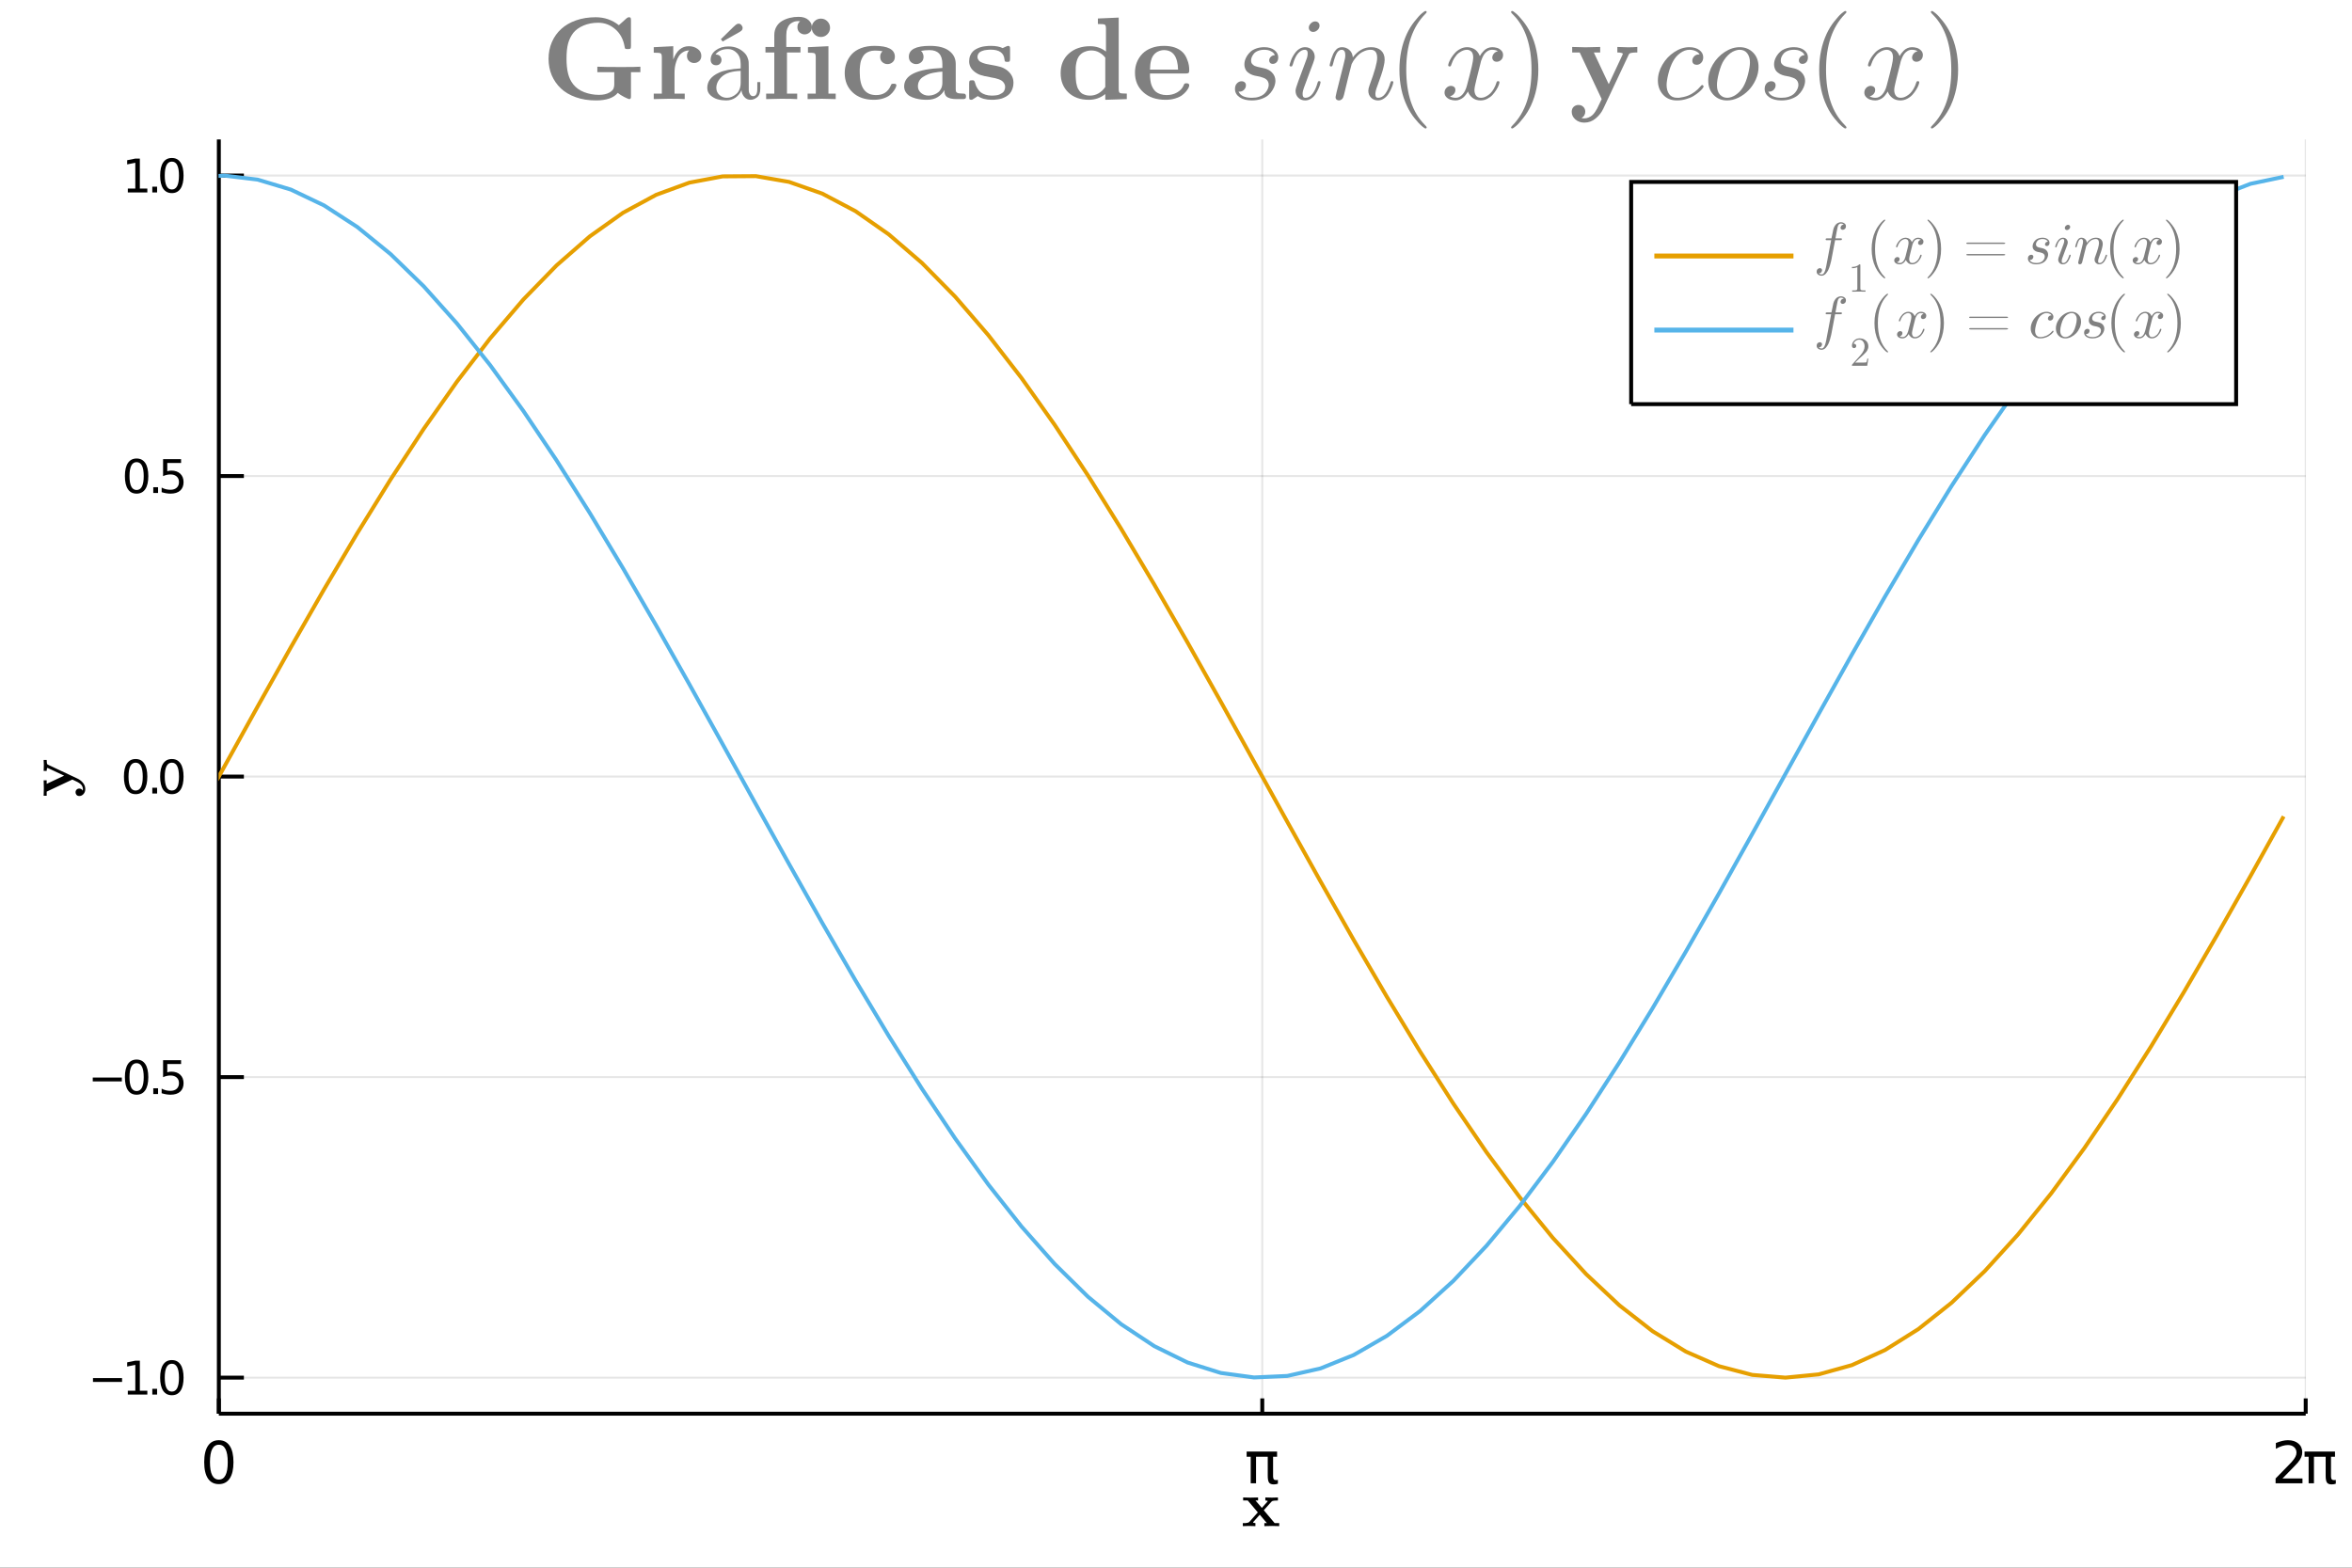 <?xml version="1.0" encoding="utf-8"?>
<svg xmlns="http://www.w3.org/2000/svg" xmlns:xlink="http://www.w3.org/1999/xlink" width="600" height="400" viewBox="0 0 2400 1600">
<rect x="0" y="0" width="2400" height="1600" fill="#333333" stroke="none"/>
<defs>
  <clipPath id="clip880">
    <rect x="0" y="0" width="2400" height="1600"/>
  </clipPath>
</defs>
<path clip-path="url(#clip880)" d="
M0 1600 L2400 1600 L2400 0 L0 0  Z
  " fill="#ffffff" fill-rule="evenodd" fill-opacity="1"/>
<defs>
  <clipPath id="clip881">
    <rect x="480" y="0" width="1681" height="1600"/>
  </clipPath>
</defs>
<defs>
  <clipPath id="clip882">
    <rect x="223" y="142" width="2130" height="1310"/>
  </clipPath>
</defs>
<path clip-path="url(#clip880)" d="
M223.308 1442.83 L2352.76 1442.83 L2352.76 142.325 L223.308 142.325  Z
  " fill="#ffffff" fill-rule="evenodd" fill-opacity="1"/>
<defs>
  <clipPath id="clip883">
    <rect x="223" y="142" width="2130" height="1302"/>
  </clipPath>
</defs>
<polyline clip-path="url(#clip883)" style="stroke:#000000; stroke-width:2; stroke-opacity:0.1; fill:none" points="
  -1906.14,1442.83 -1906.14,142.325 
  "/>
<polyline clip-path="url(#clip883)" style="stroke:#000000; stroke-width:2; stroke-opacity:0.1; fill:none" points="
  -841.416,1442.83 -841.416,142.325 
  "/>
<polyline clip-path="url(#clip883)" style="stroke:#000000; stroke-width:2; stroke-opacity:0.1; fill:none" points="
  223.308,1442.83 223.308,142.325 
  "/>
<polyline clip-path="url(#clip883)" style="stroke:#000000; stroke-width:2; stroke-opacity:0.1; fill:none" points="
  1288.03,1442.83 1288.03,142.325 
  "/>
<polyline clip-path="url(#clip883)" style="stroke:#000000; stroke-width:2; stroke-opacity:0.1; fill:none" points="
  2352.76,1442.83 2352.76,142.325 
  "/>
<polyline clip-path="url(#clip880)" style="stroke:#000000; stroke-width:4; stroke-opacity:1; fill:none" points="
  223.308,1442.83 2352.76,1442.83 
  "/>
<polyline clip-path="url(#clip880)" style="stroke:#000000; stroke-width:4; stroke-opacity:1; fill:none" points="
  -1906.14,1442.83 -1906.14,1427.22 
  "/>
<polyline clip-path="url(#clip880)" style="stroke:#000000; stroke-width:4; stroke-opacity:1; fill:none" points="
  -841.416,1442.83 -841.416,1427.22 
  "/>
<polyline clip-path="url(#clip880)" style="stroke:#000000; stroke-width:4; stroke-opacity:1; fill:none" points="
  223.308,1442.83 223.308,1427.22 
  "/>
<polyline clip-path="url(#clip880)" style="stroke:#000000; stroke-width:4; stroke-opacity:1; fill:none" points="
  1288.03,1442.83 1288.03,1427.22 
  "/>
<polyline clip-path="url(#clip880)" style="stroke:#000000; stroke-width:4; stroke-opacity:1; fill:none" points="
  2352.76,1442.83 2352.76,1427.22 
  "/>
<path clip-path="url(#clip880)" d="M 0 0 M-1946.84 1495.27 L-1931.24 1495.27 L-1931.24 1500.01 L-1946.84 1500.01 L-1946.84 1495.27 Z" fill="#000000" fill-rule="evenodd" fill-opacity="1" /><path clip-path="url(#clip880)" d="M 0 0 M-1919.87 1508.95 L-1899.47 1508.95 L-1899.47 1513.87 L-1926.9 1513.87 L-1926.9 1508.95 Q-1923.57 1505.51 -1917.84 1499.72 Q-1912.09 1493.91 -1910.61 1492.23 Q-1907.8 1489.07 -1906.7 1486.9 Q-1905.58 1484.7 -1905.58 1482.59 Q-1905.58 1479.15 -1908.01 1476.98 Q-1910.41 1474.81 -1914.29 1474.81 Q-1917.03 1474.81 -1920.1 1475.76 Q-1923.14 1476.72 -1926.61 1478.66 L-1926.61 1472.75 Q-1923.08 1471.34 -1920.01 1470.61 Q-1916.95 1469.89 -1914.4 1469.89 Q-1907.69 1469.89 -1903.69 1473.25 Q-1899.7 1476.6 -1899.7 1482.22 Q-1899.7 1484.88 -1900.71 1487.28 Q-1901.7 1489.65 -1904.33 1492.89 Q-1905.05 1493.73 -1908.93 1497.75 Q-1912.81 1501.75 -1919.87 1508.95 Z" fill="#000000" fill-rule="evenodd" fill-opacity="1" /><path clip-path="url(#clip880)" d="M 0 0 M-1897.33 1481.46 L-1866.28 1481.46 L-1866.28 1486.79 L-1870.36 1486.79 L-1870.36 1506.69 Q-1870.36 1508.78 -1869.67 1509.7 Q-1868.94 1510.6 -1867.35 1510.6 Q-1866.92 1510.6 -1866.28 1510.54 Q-1865.65 1510.46 -1865.44 1510.43 L-1865.44 1514.28 Q-1866.46 1514.65 -1867.53 1514.83 Q-1868.6 1515 -1869.67 1515 Q-1873.14 1515 -1874.47 1513.12 Q-1875.8 1511.21 -1875.8 1506.12 L-1875.8 1486.79 L-1887.75 1486.79 L-1887.75 1513.87 L-1893.19 1513.87 L-1893.19 1486.79 L-1897.33 1486.79 L-1897.33 1481.46 Z" fill="#000000" fill-rule="evenodd" fill-opacity="1" /><path clip-path="url(#clip880)" d="M 0 0 M-866.228 1495.27 L-850.632 1495.27 L-850.632 1500.01 L-866.228 1500.01 L-866.228 1495.27 Z" fill="#000000" fill-rule="evenodd" fill-opacity="1" /><path clip-path="url(#clip880)" d="M 0 0 M-848.491 1481.46 L-817.443 1481.46 L-817.443 1486.79 L-821.523 1486.79 L-821.523 1506.69 Q-821.523 1508.78 -820.829 1509.7 Q-820.105 1510.6 -818.514 1510.6 Q-818.08 1510.6 -817.443 1510.54 Q-816.807 1510.46 -816.604 1510.43 L-816.604 1514.28 Q-817.617 1514.65 -818.688 1514.83 Q-819.758 1515 -820.829 1515 Q-824.301 1515 -825.632 1513.12 Q-826.963 1511.21 -826.963 1506.12 L-826.963 1486.79 L-838.913 1486.79 L-838.913 1513.87 L-844.353 1513.87 L-844.353 1486.79 L-848.491 1486.79 L-848.491 1481.46 Z" fill="#000000" fill-rule="evenodd" fill-opacity="1" /><path clip-path="url(#clip880)" d="M 0 0 M223.308 1474.52 Q218.794 1474.52 216.508 1478.98 Q214.251 1483.4 214.251 1492.31 Q214.251 1501.2 216.508 1505.65 Q218.794 1510.08 223.308 1510.08 Q227.851 1510.08 230.108 1505.65 Q232.394 1501.2 232.394 1492.31 Q232.394 1483.4 230.108 1478.98 Q227.851 1474.52 223.308 1474.52 M223.308 1469.89 Q230.571 1469.89 234.39 1475.65 Q238.238 1481.38 238.238 1492.31 Q238.238 1503.22 234.39 1508.98 Q230.571 1514.71 223.308 1514.71 Q216.045 1514.71 212.197 1508.98 Q208.377 1503.22 208.377 1492.31 Q208.377 1481.38 212.197 1475.65 Q216.045 1469.89 223.308 1469.89 Z" fill="#000000" fill-rule="evenodd" fill-opacity="1" /><path clip-path="url(#clip880)" d="M 0 0 M1272.09 1481.46 L1303.14 1481.46 L1303.14 1486.79 L1299.06 1486.79 L1299.06 1506.69 Q1299.06 1508.78 1299.75 1509.7 Q1300.47 1510.6 1302.07 1510.6 Q1302.5 1510.6 1303.14 1510.54 Q1303.77 1510.46 1303.98 1510.43 L1303.98 1514.28 Q1302.96 1514.65 1301.89 1514.83 Q1300.82 1515 1299.75 1515 Q1296.28 1515 1294.95 1513.12 Q1293.62 1511.21 1293.62 1506.12 L1293.62 1486.79 L1281.67 1486.79 L1281.67 1513.87 L1276.23 1513.87 L1276.23 1486.79 L1272.09 1486.79 L1272.09 1481.46 Z" fill="#000000" fill-rule="evenodd" fill-opacity="1" /><path clip-path="url(#clip880)" d="M 0 0 M2329.06 1508.95 L2349.46 1508.95 L2349.46 1513.87 L2322.03 1513.87 L2322.03 1508.95 Q2325.35 1505.51 2331.08 1499.72 Q2336.84 1493.91 2338.32 1492.23 Q2341.12 1489.07 2342.22 1486.9 Q2343.35 1484.7 2343.35 1482.59 Q2343.35 1479.15 2340.92 1476.98 Q2338.52 1474.81 2334.64 1474.81 Q2331.89 1474.81 2328.83 1475.76 Q2325.79 1476.72 2322.32 1478.66 L2322.32 1472.75 Q2325.85 1471.34 2328.91 1470.61 Q2331.98 1469.89 2334.53 1469.89 Q2341.24 1469.89 2345.23 1473.25 Q2349.23 1476.6 2349.23 1482.22 Q2349.23 1484.88 2348.21 1487.28 Q2347.23 1489.65 2344.6 1492.89 Q2343.87 1493.73 2340 1497.75 Q2336.12 1501.75 2329.06 1508.95 Z" fill="#000000" fill-rule="evenodd" fill-opacity="1" /><path clip-path="url(#clip880)" d="M 0 0 M2351.6 1481.46 L2382.65 1481.46 L2382.65 1486.79 L2378.57 1486.79 L2378.57 1506.69 Q2378.57 1508.78 2379.26 1509.7 Q2379.98 1510.6 2381.58 1510.6 Q2382.01 1510.6 2382.65 1510.54 Q2383.28 1510.46 2383.48 1510.43 L2383.48 1514.28 Q2382.47 1514.65 2381.4 1514.83 Q2380.33 1515 2379.26 1515 Q2375.79 1515 2374.46 1513.12 Q2373.13 1511.21 2373.13 1506.12 L2373.13 1486.79 L2361.18 1486.79 L2361.18 1513.87 L2355.74 1513.87 L2355.74 1486.79 L2351.6 1486.79 L2351.6 1481.46 Z" fill="#000000" fill-rule="evenodd" fill-opacity="1" /><path clip-path="url(#clip880)" d="M 0 0 M1305.33 1557.59 L1298.08 1557.4 L1290.16 1557.59 L1290.16 1554.5 L1292.73 1554.5 L1285.49 1545.93 L1279.08 1553.11 L1278.63 1553.76 Q1278.63 1554.05 1279.37 1554.27 Q1280.14 1554.5 1281.04 1554.5 L1281.04 1557.59 L1274.25 1557.4 L1268.19 1557.59 L1268.19 1554.5 Q1270.22 1554.5 1271.16 1554.47 Q1272.12 1554.4 1273.22 1554.11 Q1274.31 1553.82 1274.86 1553.24 L1283.49 1543.55 L1273.22 1531.41 L1268.51 1531.41 L1268.51 1528.31 L1275.79 1528.51 L1283.75 1528.31 L1283.75 1531.41 L1281.11 1531.41 L1287.58 1538.98 L1293.12 1532.79 Q1293.15 1532.76 1293.67 1531.99 Q1292.64 1531.41 1291.16 1531.41 L1291.16 1528.31 L1297.95 1528.51 L1304.01 1528.31 L1304.01 1531.41 Q1301.36 1531.41 1299.98 1531.6 Q1298.63 1531.76 1298.21 1531.99 Q1297.82 1532.21 1297.27 1532.79 L1289.58 1541.36 L1300.66 1554.5 L1305.33 1554.5 L1305.33 1557.59 Z" fill="#000000" fill-rule="evenodd" fill-opacity="1" /><polyline clip-path="url(#clip883)" style="stroke:#000000; stroke-width:2; stroke-opacity:0.1; fill:none" points="
  223.308,1406.03 2352.76,1406.03 
  "/>
<polyline clip-path="url(#clip883)" style="stroke:#000000; stroke-width:2; stroke-opacity:0.1; fill:none" points="
  223.308,1099.31 2352.76,1099.31 
  "/>
<polyline clip-path="url(#clip883)" style="stroke:#000000; stroke-width:2; stroke-opacity:0.1; fill:none" points="
  223.308,792.581 2352.76,792.581 
  "/>
<polyline clip-path="url(#clip883)" style="stroke:#000000; stroke-width:2; stroke-opacity:0.1; fill:none" points="
  223.308,485.857 2352.76,485.857 
  "/>
<polyline clip-path="url(#clip883)" style="stroke:#000000; stroke-width:2; stroke-opacity:0.1; fill:none" points="
  223.308,179.132 2352.76,179.132 
  "/>
<polyline clip-path="url(#clip880)" style="stroke:#000000; stroke-width:4; stroke-opacity:1; fill:none" points="
  223.308,1442.83 223.308,142.325 
  "/>
<polyline clip-path="url(#clip880)" style="stroke:#000000; stroke-width:4; stroke-opacity:1; fill:none" points="
  223.308,1406.03 248.861,1406.03 
  "/>
<polyline clip-path="url(#clip880)" style="stroke:#000000; stroke-width:4; stroke-opacity:1; fill:none" points="
  223.308,1099.31 248.861,1099.31 
  "/>
<polyline clip-path="url(#clip880)" style="stroke:#000000; stroke-width:4; stroke-opacity:1; fill:none" points="
  223.308,792.581 248.861,792.581 
  "/>
<polyline clip-path="url(#clip880)" style="stroke:#000000; stroke-width:4; stroke-opacity:1; fill:none" points="
  223.308,485.857 248.861,485.857 
  "/>
<polyline clip-path="url(#clip880)" style="stroke:#000000; stroke-width:4; stroke-opacity:1; fill:none" points="
  223.308,179.132 248.861,179.132 
  "/>
<path clip-path="url(#clip880)" d="M 0 0 M94.878 1406.48 L124.554 1406.48 L124.554 1410.42 L94.878 1410.42 L94.878 1406.48 Z" fill="#000000" fill-rule="evenodd" fill-opacity="1" /><path clip-path="url(#clip880)" d="M 0 0 M130.433 1419.37 L138.072 1419.37 L138.072 1393.01 L129.762 1394.68 L129.762 1390.42 L138.026 1388.75 L142.702 1388.75 L142.702 1419.37 L150.341 1419.37 L150.341 1423.31 L130.433 1423.31 L130.433 1419.37 Z" fill="#000000" fill-rule="evenodd" fill-opacity="1" /><path clip-path="url(#clip880)" d="M 0 0 M155.41 1417.43 L160.294 1417.43 L160.294 1423.31 L155.41 1423.31 L155.41 1417.43 Z" fill="#000000" fill-rule="evenodd" fill-opacity="1" /><path clip-path="url(#clip880)" d="M 0 0 M175.364 1391.83 Q171.752 1391.83 169.924 1395.39 Q168.118 1398.94 168.118 1406.06 Q168.118 1413.17 169.924 1416.74 Q171.752 1420.28 175.364 1420.28 Q178.998 1420.28 180.803 1416.74 Q182.632 1413.17 182.632 1406.06 Q182.632 1398.94 180.803 1395.39 Q178.998 1391.83 175.364 1391.83 M175.364 1388.12 Q181.174 1388.12 184.229 1392.73 Q187.308 1397.31 187.308 1406.06 Q187.308 1414.79 184.229 1419.4 Q181.174 1423.98 175.364 1423.98 Q169.553 1423.98 166.475 1419.4 Q163.419 1414.79 163.419 1406.06 Q163.419 1397.31 166.475 1392.73 Q169.553 1388.12 175.364 1388.12 Z" fill="#000000" fill-rule="evenodd" fill-opacity="1" /><path clip-path="url(#clip880)" d="M 0 0 M94.646 1099.76 L124.322 1099.76 L124.322 1103.69 L94.646 1103.69 L94.646 1099.76 Z" fill="#000000" fill-rule="evenodd" fill-opacity="1" /><path clip-path="url(#clip880)" d="M 0 0 M139.392 1085.1 Q135.78 1085.1 133.952 1088.67 Q132.146 1092.21 132.146 1099.34 Q132.146 1106.45 133.952 1110.01 Q135.78 1113.55 139.392 1113.55 Q143.026 1113.55 144.831 1110.01 Q146.66 1106.45 146.66 1099.34 Q146.66 1092.21 144.831 1088.67 Q143.026 1085.1 139.392 1085.1 M139.392 1081.4 Q145.202 1081.4 148.257 1086.01 Q151.336 1090.59 151.336 1099.34 Q151.336 1108.07 148.257 1112.67 Q145.202 1117.26 139.392 1117.26 Q133.581 1117.26 130.503 1112.67 Q127.447 1108.07 127.447 1099.34 Q127.447 1090.59 130.503 1086.01 Q133.581 1081.4 139.392 1081.4 Z" fill="#000000" fill-rule="evenodd" fill-opacity="1" /><path clip-path="url(#clip880)" d="M 0 0 M156.405 1110.71 L161.29 1110.71 L161.29 1116.59 L156.405 1116.59 L156.405 1110.71 Z" fill="#000000" fill-rule="evenodd" fill-opacity="1" /><path clip-path="url(#clip880)" d="M 0 0 M166.405 1082.03 L184.762 1082.03 L184.762 1085.96 L170.688 1085.96 L170.688 1094.43 Q171.706 1094.09 172.725 1093.92 Q173.743 1093.74 174.762 1093.74 Q180.549 1093.74 183.928 1096.91 Q187.308 1100.08 187.308 1105.5 Q187.308 1111.08 183.836 1114.18 Q180.364 1117.26 174.044 1117.26 Q171.868 1117.26 169.6 1116.89 Q167.354 1116.52 164.947 1115.78 L164.947 1111.08 Q167.03 1112.21 169.252 1112.77 Q171.475 1113.32 173.952 1113.32 Q177.956 1113.32 180.294 1111.22 Q182.632 1109.11 182.632 1105.5 Q182.632 1101.89 180.294 1099.78 Q177.956 1097.67 173.952 1097.67 Q172.077 1097.67 170.202 1098.09 Q168.35 1098.51 166.405 1099.39 L166.405 1082.03 Z" fill="#000000" fill-rule="evenodd" fill-opacity="1" /><path clip-path="url(#clip880)" d="M 0 0 M138.396 778.38 Q134.785 778.38 132.956 781.945 Q131.151 785.486 131.151 792.616 Q131.151 799.722 132.956 803.287 Q134.785 806.829 138.396 806.829 Q142.03 806.829 143.836 803.287 Q145.665 799.722 145.665 792.616 Q145.665 785.486 143.836 781.945 Q142.03 778.38 138.396 778.38 M138.396 774.676 Q144.206 774.676 147.262 779.283 Q150.341 783.866 150.341 792.616 Q150.341 801.343 147.262 805.949 Q144.206 810.532 138.396 810.532 Q132.586 810.532 129.507 805.949 Q126.452 801.343 126.452 792.616 Q126.452 783.866 129.507 779.283 Q132.586 774.676 138.396 774.676 Z" fill="#000000" fill-rule="evenodd" fill-opacity="1" /><path clip-path="url(#clip880)" d="M 0 0 M155.41 803.981 L160.294 803.981 L160.294 809.861 L155.41 809.861 L155.41 803.981 Z" fill="#000000" fill-rule="evenodd" fill-opacity="1" /><path clip-path="url(#clip880)" d="M 0 0 M175.364 778.38 Q171.752 778.38 169.924 781.945 Q168.118 785.486 168.118 792.616 Q168.118 799.722 169.924 803.287 Q171.752 806.829 175.364 806.829 Q178.998 806.829 180.803 803.287 Q182.632 799.722 182.632 792.616 Q182.632 785.486 180.803 781.945 Q178.998 778.38 175.364 778.38 M175.364 774.676 Q181.174 774.676 184.229 779.283 Q187.308 783.866 187.308 792.616 Q187.308 801.343 184.229 805.949 Q181.174 810.532 175.364 810.532 Q169.553 810.532 166.475 805.949 Q163.419 801.343 163.419 792.616 Q163.419 783.866 166.475 779.283 Q169.553 774.676 175.364 774.676 Z" fill="#000000" fill-rule="evenodd" fill-opacity="1" /><path clip-path="url(#clip880)" d="M 0 0 M139.392 471.655 Q135.78 471.655 133.952 475.22 Q132.146 478.762 132.146 485.891 Q132.146 492.998 133.952 496.563 Q135.78 500.104 139.392 500.104 Q143.026 500.104 144.831 496.563 Q146.66 492.998 146.66 485.891 Q146.66 478.762 144.831 475.22 Q143.026 471.655 139.392 471.655 M139.392 467.952 Q145.202 467.952 148.257 472.558 Q151.336 477.141 151.336 485.891 Q151.336 494.618 148.257 499.225 Q145.202 503.808 139.392 503.808 Q133.581 503.808 130.503 499.225 Q127.447 494.618 127.447 485.891 Q127.447 477.141 130.503 472.558 Q133.581 467.952 139.392 467.952 Z" fill="#000000" fill-rule="evenodd" fill-opacity="1" /><path clip-path="url(#clip880)" d="M 0 0 M156.405 497.257 L161.29 497.257 L161.29 503.137 L156.405 503.137 L156.405 497.257 Z" fill="#000000" fill-rule="evenodd" fill-opacity="1" /><path clip-path="url(#clip880)" d="M 0 0 M166.405 468.577 L184.762 468.577 L184.762 472.512 L170.688 472.512 L170.688 480.984 Q171.706 480.637 172.725 480.475 Q173.743 480.29 174.762 480.29 Q180.549 480.29 183.928 483.461 Q187.308 486.632 187.308 492.049 Q187.308 497.627 183.836 500.729 Q180.364 503.808 174.044 503.808 Q171.868 503.808 169.6 503.438 Q167.354 503.067 164.947 502.326 L164.947 497.627 Q167.03 498.762 169.252 499.317 Q171.475 499.873 173.952 499.873 Q177.956 499.873 180.294 497.766 Q182.632 495.66 182.632 492.049 Q182.632 488.438 180.294 486.331 Q177.956 484.225 173.952 484.225 Q172.077 484.225 170.202 484.641 Q168.35 485.058 166.405 485.938 L166.405 468.577 Z" fill="#000000" fill-rule="evenodd" fill-opacity="1" /><path clip-path="url(#clip880)" d="M 0 0 M130.433 192.477 L138.072 192.477 L138.072 166.111 L129.762 167.778 L129.762 163.519 L138.026 161.852 L142.702 161.852 L142.702 192.477 L150.341 192.477 L150.341 196.412 L130.433 196.412 L130.433 192.477 Z" fill="#000000" fill-rule="evenodd" fill-opacity="1" /><path clip-path="url(#clip880)" d="M 0 0 M155.41 190.533 L160.294 190.533 L160.294 196.412 L155.41 196.412 L155.41 190.533 Z" fill="#000000" fill-rule="evenodd" fill-opacity="1" /><path clip-path="url(#clip880)" d="M 0 0 M175.364 164.931 Q171.752 164.931 169.924 168.496 Q168.118 172.037 168.118 179.167 Q168.118 186.273 169.924 189.838 Q171.752 193.38 175.364 193.38 Q178.998 193.38 180.803 189.838 Q182.632 186.273 182.632 179.167 Q182.632 172.037 180.803 168.496 Q178.998 164.931 175.364 164.931 M175.364 161.227 Q181.174 161.227 184.229 165.834 Q187.308 170.417 187.308 179.167 Q187.308 187.894 184.229 192.5 Q181.174 197.084 175.364 197.084 Q169.553 197.084 166.475 192.5 Q163.419 187.894 163.419 179.167 Q163.419 170.417 166.475 165.834 Q169.553 161.227 175.364 161.227 Z" fill="#000000" fill-rule="evenodd" fill-opacity="1" /><path clip-path="url(#clip880)" d="M 0 0 M47.633 775.606 Q47.633 777.635 47.827 778.665 Q47.988 779.696 48.213 779.954 Q48.438 780.211 49.018 780.501 L79.163 794.672 Q82.383 796.185 84.702 799.02 Q87.021 801.821 87.021 805.364 Q87.021 808.327 85.218 810.388 Q83.446 812.417 80.934 812.417 Q79.131 812.417 78.1 811.29 Q77.102 810.163 77.102 808.649 Q77.102 806.974 78.165 805.912 Q79.227 804.817 80.87 804.817 Q81.933 804.817 82.738 805.268 Q83.575 805.718 83.865 806.137 Q84.187 806.524 84.38 806.942 Q84.638 806.266 84.638 805.364 Q84.638 804.011 84.09 802.852 Q83.575 801.66 82.867 800.888 Q82.19 800.082 80.966 799.277 Q79.775 798.472 79.002 798.086 Q78.261 797.699 76.973 797.119 L73.817 795.606 L47.633 807.941 L47.633 812.16 L44.542 812.16 L44.735 804.623 L44.542 796.443 L47.633 796.443 L47.633 800.018 L65.443 791.644 L49.211 784.044 L48.438 783.722 Q48.084 783.722 47.891 784.495 Q47.666 785.268 47.666 786.041 L47.633 786.814 L44.542 786.814 L44.735 780.823 Q44.735 777.989 44.542 775.606 L47.633 775.606 Z" fill="#000000" fill-rule="evenodd" fill-opacity="1" /><path clip-path="url(#clip880)" d="M 0 0 M653.447 73.687 L643.844 73.687 L643.844 97.812 Q643.844 98.983 643.785 99.569 Q643.727 100.096 643.317 100.623 Q642.965 101.15 642.146 101.15 Q641.267 101.15 637.051 99.042 Q632.835 96.875 630.376 94.767 Q624.169 102.497 608.066 102.497 Q596.706 102.497 587.513 99.218 Q578.319 95.939 572.288 90.2 Q566.257 84.462 562.978 76.791 Q559.757 69.061 559.757 60.044 Q559.757 50.792 563.153 42.945 Q566.55 35.099 572.698 29.536 Q578.846 23.915 587.864 20.753 Q596.94 17.59 607.832 17.59 Q621.241 17.59 631.488 25.73 L639.393 18.644 Q640.623 17.59 641.677 17.59 Q643.2 17.59 643.492 18.293 Q643.844 18.937 643.844 20.928 L643.844 46.693 Q643.844 49.035 643.317 49.562 Q642.848 50.089 640.565 50.089 Q638.515 50.089 638.047 49.738 Q637.637 49.328 637.344 47.571 Q635.412 36.387 627.858 29.829 Q620.304 23.212 610.467 23.212 Q602.093 23.212 595.359 26.081 Q588.684 28.95 584.936 33.635 Q581.423 38.261 579.725 44.233 Q578.085 50.206 578.085 59.868 Q578.085 68.534 579.608 74.858 Q581.13 81.182 584.819 85.925 Q589.035 91.313 596.12 94.065 Q603.264 96.817 611.345 96.817 Q617.786 96.817 622.119 94.299 Q623.759 93.303 624.813 92.191 Q625.867 91.078 626.218 89.849 Q626.628 88.56 626.687 87.799 Q626.804 87.038 626.804 85.808 L626.804 73.687 L609.53 73.687 L609.53 68.066 Q616.03 68.417 634.123 68.417 Q649.231 68.417 653.447 68.066 L653.447 73.687 Z" fill="#808080" fill-rule="evenodd" fill-opacity="1" /><path clip-path="url(#clip880)" d="M 0 0 M715.627 56.999 Q715.627 60.395 713.402 62.386 Q711.177 64.318 708.308 64.318 Q705.439 64.318 703.213 62.386 Q700.988 60.453 700.988 56.999 Q700.988 55.476 701.515 54.129 Q702.101 52.724 702.686 52.08 L703.272 51.494 Q699.817 51.494 697.124 53.134 Q694.43 54.715 692.79 57.174 Q691.151 59.634 690.097 62.854 Q689.043 66.016 688.633 68.886 Q688.282 71.755 688.282 74.507 L688.282 95.529 L698.705 95.529 L698.705 101.15 Q694.372 100.799 682.192 100.799 L667.084 101.15 L667.084 95.529 L675.341 95.529 L675.341 58.463 Q675.341 55.066 674.111 54.422 Q672.881 53.778 667.084 53.778 L667.084 48.157 L686.993 47.161 L686.993 60.746 Q691.971 47.161 702.921 47.161 Q707.957 47.161 711.763 49.855 Q715.627 52.49 715.627 56.999 Z" fill="#808080" fill-rule="evenodd" fill-opacity="1" /><path clip-path="url(#clip880)" d="M 0 0 M721.703 89.732 Q721.703 79.543 733.707 74.156 Q740.91 70.701 755.783 69.823 L755.783 65.431 Q755.783 57.994 751.86 54.071 Q747.995 50.089 743.076 50.089 Q734.293 50.089 730.077 55.593 Q733.649 55.711 734.937 57.526 Q736.225 59.282 736.225 61.098 Q736.225 63.498 734.703 65.079 Q733.239 66.602 730.721 66.602 Q728.32 66.602 726.739 65.138 Q725.158 63.615 725.158 60.98 Q725.158 55.125 730.428 51.26 Q735.757 47.395 743.31 47.395 Q753.148 47.395 759.706 54.012 Q761.756 56.062 762.751 58.697 Q763.805 61.332 763.922 63.089 Q764.039 64.787 764.039 68.183 L764.039 92.132 Q764.039 92.835 764.274 94.006 Q764.508 95.177 765.562 96.7 Q766.674 98.164 768.49 98.164 Q772.823 98.164 772.764 90.493 L772.764 83.759 L775.809 83.759 L775.809 90.493 Q775.809 96.875 772.413 99.393 Q769.075 101.853 765.972 101.853 Q761.99 101.853 759.472 98.925 Q756.954 95.997 756.603 92.015 Q754.787 96.583 750.63 99.569 Q746.531 102.497 740.91 102.497 Q736.577 102.497 732.478 101.384 Q728.437 100.33 725.041 97.344 Q721.703 94.299 721.703 89.732 M730.955 89.614 Q730.955 94.065 734.117 96.934 Q737.279 99.803 741.729 99.803 Q746.765 99.803 751.274 95.939 Q755.783 92.015 755.783 84.344 L755.783 72.34 Q742.491 72.809 736.694 78.137 Q730.955 83.407 730.955 89.614 M735.581 40.017 Q738.802 36.914 743.486 32.288 Q749.225 26.549 750.747 25.378 Q752.27 24.149 753.558 24.149 Q755.373 24.149 756.544 25.613 Q757.774 27.018 757.774 28.599 Q757.774 29.302 757.54 29.887 Q757.305 30.414 757.013 30.824 Q756.72 31.234 756.134 31.644 Q755.607 32.054 755.314 32.23 Q755.022 32.405 754.378 32.815 Q753.733 33.166 753.558 33.283 Q737.865 42.184 737.396 42.36 L735.581 40.017 Z" fill="#808080" fill-rule="evenodd" fill-opacity="1" /><path clip-path="url(#clip880)" d="M 0 0 M828.45 27.662 Q828.45 31.117 826.166 33.108 Q823.941 35.099 821.014 35.099 Q818.32 35.099 815.978 33.166 Q813.694 31.234 813.694 27.662 Q813.694 23.797 816.446 21.748 Q815.626 21.514 814.397 21.514 Q813.226 21.514 811.937 21.748 Q810.708 21.924 808.892 22.802 Q807.077 23.622 805.672 25.086 Q804.325 26.491 803.33 29.302 Q802.334 32.054 802.334 35.801 L802.334 47.922 L816.797 47.922 L816.797 53.544 L803.037 53.544 L803.037 95.529 L813.46 95.529 L813.46 101.15 Q809.127 100.799 796.888 100.799 L781.781 101.15 L781.781 95.529 L790.096 95.529 L790.096 53.544 L781.078 53.544 L781.078 47.922 L790.096 47.922 L790.096 35.801 Q790.096 30.941 792.262 27.252 Q794.429 23.505 798.06 21.397 Q801.69 19.289 805.906 18.235 Q810.181 17.18 814.807 17.18 Q821.365 17.18 824.878 20.343 Q828.45 23.446 828.45 27.662 Z" fill="#808080" fill-rule="evenodd" fill-opacity="1" /><path clip-path="url(#clip880)" d="M 0 0 M852.778 101.15 L838.724 100.799 L824.085 101.15 L824.085 95.529 L832.4 95.529 L832.4 58.463 Q832.4 55.066 831.171 54.422 Q829.941 53.778 824.437 53.778 L824.437 48.157 L845.341 47.161 L845.341 95.529 L852.778 95.529 L852.778 101.15 M844.229 21.748 Q846.981 24.5 846.981 28.365 Q846.981 32.23 844.229 34.982 Q841.535 37.734 837.67 37.734 Q833.806 37.734 831.054 34.982 Q828.301 32.23 828.301 28.365 Q828.301 24.5 831.054 21.748 Q833.806 18.996 837.67 18.996 Q841.535 18.996 844.229 21.748 Z" fill="#808080" fill-rule="evenodd" fill-opacity="1" /><path clip-path="url(#clip880)" d="M 0 0 M914.708 87.097 Q914.708 87.565 914.181 88.97 Q913.712 90.317 912.131 92.601 Q910.609 94.885 908.208 96.934 Q905.866 98.925 901.474 100.389 Q897.141 101.853 891.695 101.853 Q878.051 101.853 869.971 94.24 Q861.949 86.628 861.949 74.507 Q861.949 69.12 863.705 64.318 Q865.462 59.458 868.975 55.476 Q872.547 51.494 878.52 49.152 Q884.551 46.81 892.281 46.81 Q913.127 46.81 913.127 57.877 Q913.127 61.449 910.843 63.44 Q908.618 65.431 905.573 65.431 Q902.762 65.431 900.42 63.498 Q898.136 61.508 898.136 57.877 Q898.136 54.481 900.537 52.314 Q897.375 51.611 892.749 51.611 Q889.587 51.611 887.011 52.548 Q884.493 53.485 882.912 54.832 Q881.331 56.12 880.159 58.346 Q879.047 60.512 878.461 62.269 Q877.934 64.025 877.642 66.66 Q877.349 69.237 877.29 70.525 Q877.29 71.813 877.29 73.921 Q877.29 97.051 893.979 97.051 Q904.929 97.051 908.969 87.214 Q909.438 85.984 909.847 85.75 Q910.257 85.457 911.838 85.457 Q912.717 85.457 913.127 85.516 Q913.595 85.516 914.122 85.925 Q914.708 86.335 914.708 87.097 Z" fill="#808080" fill-rule="evenodd" fill-opacity="1" /><path clip-path="url(#clip880)" d="M 0 0 M985.723 98.281 Q985.723 99.335 985.488 99.979 Q985.254 100.564 984.61 100.799 Q984.024 101.033 983.497 101.091 Q982.97 101.15 981.858 101.15 L976.119 101.15 Q972.547 101.15 970.03 100.506 Q967.57 99.803 966.341 98.983 Q965.111 98.164 964.467 96.7 Q963.823 95.236 963.706 94.358 Q963.647 93.421 963.647 91.898 Q961.422 96.173 956.913 99.042 Q952.463 101.853 945.787 101.853 Q942.977 101.853 940.166 101.56 Q937.355 101.267 934.076 100.389 Q930.797 99.452 928.338 98.046 Q925.878 96.583 924.239 94.065 Q922.599 91.488 922.599 88.209 Q922.599 70.994 961.598 69.354 L961.598 65.314 Q961.598 51.143 948.422 51.143 Q943.621 51.143 939.756 51.963 Q940.107 52.197 940.634 52.783 Q941.161 53.368 941.747 54.832 Q942.391 56.296 942.391 57.877 Q942.391 61.449 940.107 63.44 Q937.882 65.431 934.837 65.431 Q932.027 65.431 929.684 63.498 Q927.401 61.508 927.401 57.877 Q927.401 46.81 948.891 46.81 Q961.832 46.81 968.507 51.904 Q975.241 56.94 975.241 65.314 L975.241 91.078 Q975.241 92.367 975.358 92.952 Q975.475 93.538 976.119 94.24 Q976.764 94.943 978.286 95.236 Q979.867 95.47 982.561 95.529 Q983.615 95.529 984.142 95.646 Q984.669 95.704 985.196 96.348 Q985.723 96.993 985.723 98.281 M961.598 84.462 L961.598 73.102 Q959.548 73.219 957.616 73.453 Q955.683 73.687 952.521 74.273 Q949.359 74.8 946.783 75.912 Q944.265 76.966 941.806 78.547 Q939.405 80.07 937.999 82.529 Q936.653 84.989 936.653 88.092 Q936.653 92.074 939.815 94.826 Q942.977 97.578 947.544 97.578 Q948.715 97.578 950.179 97.344 Q951.643 97.11 953.751 96.29 Q955.859 95.412 957.499 94.065 Q959.197 92.718 960.368 90.259 Q961.598 87.741 961.598 84.462 Z" fill="#808080" fill-rule="evenodd" fill-opacity="1" /><path clip-path="url(#clip880)" d="M 0 0 M1034.14 84.344 Q1034.14 87.916 1033.02 90.844 Q1031.97 93.713 1030.39 95.529 Q1028.87 97.285 1026.53 98.573 Q1024.18 99.862 1022.25 100.506 Q1020.38 101.091 1017.92 101.443 Q1015.46 101.794 1014.35 101.794 Q1013.29 101.853 1011.94 101.853 Q1003.22 101.853 997.774 98.046 L994.671 100.096 Q992.914 101.326 992.328 101.56 Q991.801 101.853 991.099 101.853 Q989.576 101.853 989.225 101.15 Q988.932 100.506 988.932 98.515 L988.932 85.457 Q988.932 83.232 989.342 82.588 Q989.752 81.944 991.801 81.944 Q992.797 81.944 993.207 82.002 Q993.617 82.061 993.968 82.471 Q994.378 82.822 994.671 83.642 Q995.256 85.633 995.783 87.155 Q996.369 88.619 997.716 90.727 Q999.062 92.835 1000.76 94.24 Q1002.52 95.587 1005.39 96.583 Q1008.31 97.578 1011.94 97.578 Q1013.06 97.578 1013.88 97.519 Q1014.76 97.461 1016.57 97.285 Q1018.44 97.051 1019.79 96.466 Q1021.2 95.821 1022.6 94.943 Q1024.07 94.006 1024.83 92.367 Q1025.65 90.727 1025.65 88.56 Q1025.65 86.57 1024.59 84.989 Q1023.6 83.349 1022.25 82.412 Q1020.9 81.475 1018.8 80.772 Q1016.69 80.011 1015.4 79.777 Q1014.11 79.484 1012.3 79.192 Q1002.93 77.493 1000.17 76.439 Q996.603 75.151 993.734 72.633 Q988.932 68.534 988.932 62.562 Q988.932 59.341 989.986 56.764 Q991.099 54.188 992.621 52.607 Q994.202 50.967 996.544 49.796 Q998.887 48.625 1000.76 48.098 Q1002.69 47.513 1005.09 47.22 Q1007.55 46.868 1008.61 46.868 Q1009.72 46.81 1011.01 46.81 Q1018.62 46.81 1023.13 49.094 Q1027.81 46.81 1028.52 46.81 Q1029.57 46.81 1030.04 47.278 Q1030.51 47.688 1030.57 48.274 Q1030.68 48.801 1030.68 50.206 L1030.68 59.751 Q1030.68 61.976 1030.21 62.562 Q1029.8 63.147 1027.75 63.147 Q1026 63.147 1025.53 62.679 Q1025.12 62.21 1025 60.746 Q1024.12 50.675 1010.89 50.675 Q1010.07 50.675 1009.37 50.733 Q1008.72 50.733 1007.2 50.909 Q1005.74 51.026 1004.57 51.26 Q1003.45 51.494 1001.99 52.08 Q1000.58 52.607 999.648 53.368 Q998.711 54.129 998.067 55.359 Q997.423 56.589 997.423 58.111 Q997.423 59.282 997.891 60.278 Q998.418 61.273 999.004 61.976 Q999.648 62.679 1000.88 63.323 Q1002.11 63.908 1002.93 64.26 Q1003.81 64.611 1005.33 65.021 Q1006.85 65.372 1007.49 65.489 Q1008.2 65.606 1009.66 65.899 Q1017.51 67.246 1020.85 68.242 Q1024.24 69.237 1027.52 71.638 Q1034.14 76.849 1034.14 84.344 Z" fill="#808080" fill-rule="evenodd" fill-opacity="1" /><path clip-path="url(#clip880)" d="M 0 0 M1149.8 101.15 L1127.84 101.853 L1127.84 95.997 Q1120.58 101.853 1111.04 101.853 Q1097.92 101.853 1090.07 94.299 Q1082.29 86.687 1082.29 74.624 Q1082.29 62.093 1090.66 54.656 Q1099.09 47.161 1112.38 47.161 Q1121.58 47.161 1128.54 52.607 L1128.54 29.184 Q1128.54 25.788 1127.32 25.144 Q1126.09 24.5 1120.29 24.5 L1120.29 18.879 L1141.54 17.942 L1141.54 90.844 Q1141.54 94.24 1142.77 94.885 Q1144 95.529 1149.8 95.529 L1149.8 101.15 M1127.84 88.795 L1127.84 58.814 Q1125.5 55.769 1121.87 53.661 Q1118.24 51.494 1113.55 51.494 Q1110.1 51.494 1106.59 52.958 Q1103.07 54.364 1100.73 57.76 Q1099.27 59.926 1098.51 63.147 Q1097.8 66.368 1097.69 68.534 Q1097.63 70.701 1097.63 74.624 Q1097.63 76.556 1097.63 77.669 Q1097.69 78.723 1097.8 80.89 Q1097.92 82.998 1098.15 84.344 Q1098.39 85.691 1098.92 87.624 Q1099.44 89.556 1100.15 90.786 Q1100.85 92.015 1101.96 93.479 Q1103.07 94.885 1104.48 95.704 Q1105.94 96.466 1107.87 97.051 Q1109.87 97.578 1112.27 97.578 Q1121.46 97.578 1127.84 88.795 Z" fill="#808080" fill-rule="evenodd" fill-opacity="1" /><path clip-path="url(#clip880)" d="M 0 0 M1213.52 87.097 Q1213.52 87.858 1212.88 89.439 Q1212.23 90.961 1210.42 93.186 Q1208.66 95.353 1206.09 97.285 Q1203.57 99.159 1199.12 100.506 Q1194.73 101.853 1189.4 101.853 Q1175.11 101.853 1166.62 94.123 Q1158.13 86.394 1158.13 74.156 Q1158.13 68.476 1160.06 63.557 Q1162.05 58.638 1165.68 54.891 Q1169.31 51.143 1174.99 48.977 Q1180.67 46.81 1187.7 46.81 Q1200.11 46.81 1206.79 53.31 Q1209.54 56.062 1211.12 60.044 Q1212.76 63.967 1213.11 66.602 Q1213.52 69.237 1213.52 71.755 Q1213.52 73.98 1212.7 74.507 Q1211.94 75.034 1209.66 75.034 L1173.47 75.034 Q1173.47 76.966 1173.47 78.255 Q1173.53 79.484 1173.88 82.002 Q1174.23 84.52 1174.82 86.335 Q1175.4 88.092 1176.63 90.259 Q1177.92 92.425 1179.68 93.831 Q1181.43 95.177 1184.19 96.114 Q1186.94 97.051 1190.45 97.051 Q1196.31 97.051 1200.99 94.416 Q1205.73 91.781 1207.61 87.506 Q1208.19 85.925 1208.66 85.457 Q1209.19 84.989 1210.65 84.989 Q1213.52 84.989 1213.52 87.097 M1202.1 71.052 Q1201.58 51.143 1187.7 51.143 Q1184.65 51.143 1181.55 52.607 Q1178.45 54.071 1176.34 57.35 Q1175.17 59.224 1174.52 61.917 Q1173.88 64.552 1173.76 66.075 Q1173.65 67.539 1173.47 71.052 L1202.1 71.052 Z" fill="#808080" fill-rule="evenodd" fill-opacity="1" /><path clip-path="url(#clip880)" d="M 0 0 M1304.33 58.463 Q1304.33 61.742 1302.69 63.498 Q1301.05 65.197 1298.83 65.197 Q1297.01 65.197 1296.01 64.142 Q1295.08 63.089 1295.08 61.683 Q1295.08 59.634 1296.72 57.994 Q1298.42 56.355 1300.87 56.296 Q1300.06 54.129 1297.89 52.841 Q1295.72 51.494 1293.79 51.143 Q1291.92 50.792 1290.04 50.792 Q1286.35 50.792 1283.54 51.963 Q1280.73 53.134 1279.33 54.949 Q1277.92 56.706 1277.28 58.404 Q1276.63 60.102 1276.63 61.566 Q1276.63 62.854 1276.93 63.908 Q1277.28 64.904 1278.1 65.665 Q1278.92 66.368 1279.5 66.836 Q1280.15 67.305 1281.55 67.715 Q1282.96 68.124 1283.54 68.3 Q1284.13 68.417 1285.77 68.769 Q1289.16 69.471 1290.69 69.881 Q1292.21 70.232 1294.2 71.228 Q1296.25 72.223 1297.77 73.804 Q1301.46 77.493 1301.46 82.588 Q1301.46 84.462 1300.82 86.745 Q1300.23 89.029 1298.53 91.898 Q1296.83 94.767 1294.26 97.051 Q1291.68 99.335 1287.23 100.916 Q1282.84 102.497 1277.34 102.497 Q1269.66 102.497 1264.92 99.276 Q1260.18 95.997 1260.18 90.844 Q1260.18 87.097 1262.23 85.047 Q1264.28 82.939 1266.91 82.939 Q1268.9 82.939 1270.13 84.052 Q1271.36 85.106 1271.36 87.097 Q1271.36 89.79 1269.2 91.84 Q1267.03 93.889 1263.81 93.479 Q1266.56 99.803 1277.45 99.803 Q1281.55 99.803 1284.71 98.749 Q1287.93 97.637 1289.69 96.114 Q1291.51 94.533 1292.68 92.601 Q1293.85 90.668 1294.2 89.205 Q1294.61 87.741 1294.61 86.628 Q1294.61 84.696 1293.85 83.232 Q1293.09 81.768 1292.03 80.948 Q1291.04 80.07 1289.11 79.367 Q1287.23 78.606 1285.88 78.313 Q1284.54 78.02 1282.14 77.552 Q1281.02 77.318 1280.32 77.201 Q1279.62 77.025 1278.16 76.556 Q1276.75 76.029 1275.75 75.502 Q1274.82 74.975 1273.59 74.038 Q1272.36 73.102 1271.6 71.989 Q1270.84 70.876 1270.31 69.237 Q1269.78 67.597 1269.78 65.665 Q1269.78 63.908 1270.31 61.8 Q1270.89 59.692 1272.36 57.233 Q1273.88 54.774 1276.05 52.783 Q1278.21 50.792 1281.84 49.504 Q1285.53 48.157 1290.04 48.157 Q1296.6 48.157 1300.47 51.202 Q1304.33 54.188 1304.33 58.463 Z" fill="#808080" fill-rule="evenodd" fill-opacity="1" /><path clip-path="url(#clip880)" d="M 0 0 M1346.47 26.198 Q1346.47 28.775 1344.36 30.707 Q1342.31 32.581 1340.08 32.581 Q1338.04 32.581 1336.75 31.351 Q1335.52 30.063 1335.52 28.248 Q1335.52 25.847 1337.57 23.856 Q1339.62 21.865 1342.02 21.865 Q1344.01 21.865 1345.24 23.095 Q1346.47 24.324 1346.47 26.198 M1347.52 83.993 Q1347.52 84.462 1346.99 86.335 Q1346.47 88.15 1345.18 90.961 Q1343.95 93.713 1342.25 96.29 Q1340.55 98.866 1337.74 100.682 Q1334.99 102.497 1331.83 102.497 Q1327.55 102.497 1324.74 99.686 Q1321.99 96.875 1321.99 92.659 Q1321.99 90.376 1324.74 83.056 Q1332.71 61.742 1333 60.863 Q1334.35 57.526 1334.35 54.598 Q1334.35 53.251 1334.05 52.431 Q1333.76 51.553 1333.18 51.26 Q1332.59 50.909 1332.24 50.85 Q1331.95 50.792 1331.36 50.792 Q1327.91 50.792 1324.68 54.305 Q1321.46 57.819 1319.24 65.665 Q1318.77 67.129 1318.48 67.48 Q1318.18 67.832 1317.31 67.832 Q1315.84 67.773 1315.84 66.602 Q1315.84 66.251 1316.25 64.904 Q1316.66 63.498 1317.42 61.39 Q1318.18 59.224 1319.53 56.999 Q1320.88 54.715 1322.52 52.724 Q1324.22 50.733 1326.62 49.445 Q1329.02 48.157 1331.71 48.157 Q1336.1 48.157 1338.8 51.026 Q1341.55 53.837 1341.55 57.994 Q1341.55 60.278 1339.97 64.318 Q1338.04 69.588 1337.33 71.286 L1332.65 83.876 Q1330.95 88.443 1330.42 89.849 Q1329.95 91.195 1329.54 92.835 Q1329.19 94.416 1329.19 95.88 Q1329.19 97.929 1329.84 98.866 Q1330.54 99.803 1332.06 99.803 Q1336.28 99.803 1339.38 95.646 Q1342.49 91.43 1344.3 84.989 Q1344.36 84.813 1344.42 84.52 Q1344.89 83.056 1345.35 82.88 Q1345.59 82.822 1346.06 82.822 Q1347.52 82.822 1347.52 83.993 Z" fill="#808080" fill-rule="evenodd" fill-opacity="1" /><path clip-path="url(#clip880)" d="M 0 0 M1421.78 83.993 Q1421.78 84.462 1421.25 86.277 Q1420.72 88.092 1419.43 90.903 Q1418.2 93.713 1416.51 96.29 Q1414.81 98.808 1412 100.682 Q1409.25 102.497 1406.08 102.497 Q1401.87 102.497 1399.06 99.686 Q1396.25 96.875 1396.25 92.659 Q1396.25 90.317 1397.48 87.097 Q1405.26 66.309 1405.26 59.165 Q1405.26 50.792 1398.76 50.792 Q1395.54 50.792 1392.5 52.021 Q1389.51 53.193 1387.46 54.832 Q1385.41 56.472 1383.54 58.755 Q1381.72 60.98 1380.79 62.503 Q1379.91 63.967 1379.21 65.431 L1377.68 71.403 Q1377.33 73.043 1375.63 79.426 L1373 90.259 Q1371.13 98.339 1370.72 99.1 Q1370.13 100.74 1368.84 101.618 Q1367.55 102.497 1366.26 102.497 Q1364.8 102.497 1363.81 101.618 Q1362.81 100.74 1362.81 99.218 Q1362.81 98.983 1362.99 98.105 Q1363.16 97.227 1363.45 95.997 Q1363.75 94.767 1363.86 94.065 L1370.83 66.368 Q1372.12 61.332 1372.41 59.751 Q1372.76 58.111 1372.76 56.296 Q1372.76 50.792 1369.02 50.792 Q1365.97 50.792 1363.98 54.422 Q1361.99 58.053 1360.29 65.079 Q1359.77 67.012 1359.41 67.422 Q1359.12 67.832 1358.24 67.832 Q1356.78 67.773 1356.78 66.602 Q1356.78 66.309 1357.25 64.377 Q1357.72 62.444 1358.59 59.692 Q1359.53 56.882 1360.41 55.008 Q1361.17 53.602 1361.58 52.958 Q1362.05 52.256 1363.16 50.909 Q1364.33 49.504 1365.86 48.859 Q1367.44 48.157 1369.37 48.157 Q1373.7 48.157 1376.86 50.967 Q1380.03 53.719 1380.44 58.58 Q1388.22 48.157 1399.11 48.157 Q1405.56 48.157 1409.25 51.553 Q1412.93 54.949 1412.93 60.98 Q1412.93 62.386 1412.64 64.201 Q1412.41 65.958 1411.82 68.183 Q1411.29 70.408 1410.83 72.106 Q1410.36 73.804 1409.42 76.556 Q1408.48 79.25 1408.07 80.421 Q1407.66 81.592 1406.67 84.344 Q1405.73 87.038 1405.61 87.331 Q1403.45 92.776 1403.45 95.88 Q1403.45 97.929 1404.09 98.866 Q1404.79 99.803 1406.32 99.803 Q1410.42 99.803 1413.46 95.763 Q1416.56 91.664 1418.56 84.989 Q1419.02 83.525 1419.26 83.173 Q1419.55 82.822 1420.37 82.822 Q1421.78 82.822 1421.78 83.993 Z" fill="#808080" fill-rule="evenodd" fill-opacity="1" /><path clip-path="url(#clip880)" d="M 0 0 M1427.98 71.169 Q1427.98 50.909 1435.54 34.572 Q1438.76 27.721 1443.27 21.982 Q1447.77 16.244 1450.76 13.726 Q1453.75 11.208 1454.57 11.208 Q1455.74 11.208 1455.8 12.379 Q1455.8 12.964 1454.22 14.428 Q1434.89 34.103 1434.95 71.169 Q1434.95 108.352 1453.75 127.266 Q1455.8 129.315 1455.8 129.96 Q1455.8 131.131 1454.57 131.131 Q1453.75 131.131 1450.88 128.73 Q1448.01 126.329 1443.56 120.825 Q1439.11 115.321 1435.89 108.587 Q1427.98 92.249 1427.98 71.169 Z" fill="#808080" fill-rule="evenodd" fill-opacity="1" /><path clip-path="url(#clip880)" d="M 0 0 M1533.75 56.062 Q1533.75 59.341 1531.7 61.215 Q1529.65 63.03 1527.31 63.03 Q1525.08 63.03 1523.91 61.742 Q1522.74 60.453 1522.74 58.814 Q1522.74 56.589 1524.38 54.656 Q1526.02 52.724 1528.48 52.314 Q1526.08 50.792 1522.51 50.792 Q1520.16 50.792 1518.11 52.021 Q1516.12 53.251 1514.89 54.832 Q1513.72 56.413 1512.67 58.697 Q1511.67 60.922 1511.26 62.269 Q1510.91 63.557 1510.62 64.962 L1506.52 81.358 Q1504.53 89.146 1504.53 91.898 Q1504.53 95.294 1506.17 97.578 Q1507.81 99.803 1511.09 99.803 Q1512.38 99.803 1513.84 99.452 Q1515.3 99.042 1517.18 97.988 Q1519.11 96.875 1520.81 95.236 Q1522.56 93.538 1524.26 90.668 Q1525.96 87.799 1527.07 84.11 Q1527.42 82.822 1528.6 82.822 Q1530.06 82.822 1530.06 83.993 Q1530.06 84.989 1529.24 87.097 Q1528.48 89.146 1526.78 91.84 Q1525.14 94.475 1522.97 96.875 Q1520.81 99.218 1517.59 100.857 Q1514.37 102.497 1510.85 102.497 Q1505.82 102.497 1502.48 99.803 Q1499.14 97.11 1497.91 93.362 Q1497.62 93.889 1497.21 94.592 Q1496.8 95.294 1495.57 96.875 Q1494.4 98.398 1493.05 99.569 Q1491.71 100.682 1489.6 101.56 Q1487.55 102.497 1485.32 102.497 Q1482.51 102.497 1479.99 101.677 Q1477.53 100.857 1475.78 98.983 Q1474.02 97.11 1474.02 94.533 Q1474.02 91.664 1475.95 89.673 Q1477.94 87.624 1480.64 87.624 Q1482.34 87.624 1483.68 88.619 Q1485.09 89.614 1485.09 91.781 Q1485.09 94.182 1483.45 95.997 Q1481.81 97.812 1479.47 98.281 Q1481.87 99.803 1485.44 99.803 Q1489.3 99.803 1492.35 96.407 Q1495.39 93.011 1496.86 87.331 Q1500.49 73.687 1501.89 67.597 Q1503.3 61.449 1503.3 58.814 Q1503.3 56.355 1502.66 54.656 Q1502.01 52.958 1500.9 52.197 Q1499.84 51.377 1498.85 51.084 Q1497.91 50.792 1496.86 50.792 Q1495.1 50.792 1493.11 51.494 Q1491.18 52.197 1488.84 53.837 Q1486.55 55.418 1484.39 58.697 Q1482.22 61.976 1480.76 66.485 Q1480.46 67.832 1479.17 67.832 Q1477.77 67.773 1477.77 66.602 Q1477.77 65.606 1478.53 63.557 Q1479.35 61.449 1480.99 58.814 Q1482.69 56.179 1484.85 53.837 Q1487.08 51.436 1490.3 49.796 Q1493.58 48.157 1497.09 48.157 Q1498.67 48.157 1500.2 48.508 Q1501.78 48.801 1503.65 49.679 Q1505.58 50.557 1507.28 52.49 Q1508.98 54.422 1510.03 57.233 Q1510.74 55.886 1511.67 54.598 Q1512.67 53.31 1514.19 51.729 Q1515.77 50.089 1517.94 49.152 Q1520.16 48.157 1522.62 48.157 Q1525.02 48.157 1527.37 48.801 Q1529.71 49.386 1531.7 51.319 Q1533.75 53.193 1533.75 56.062 Z" fill="#808080" fill-rule="evenodd" fill-opacity="1" /><path clip-path="url(#clip880)" d="M 0 0 M1541.92 129.96 Q1541.92 129.374 1543.44 127.91 Q1562.77 108.235 1562.77 71.169 Q1562.77 33.986 1544.2 15.19 Q1541.92 13.023 1541.92 12.379 Q1541.92 11.208 1543.09 11.208 Q1543.91 11.208 1546.78 13.609 Q1549.71 16.009 1554.1 21.514 Q1558.55 27.018 1561.83 33.752 Q1569.73 50.089 1569.73 71.169 Q1569.73 91.43 1562.18 107.767 Q1558.96 114.618 1554.45 120.356 Q1549.94 126.095 1546.96 128.613 Q1543.97 131.131 1543.09 131.131 Q1541.92 131.131 1541.92 129.96 Z" fill="#808080" fill-rule="evenodd" fill-opacity="1" /><path clip-path="url(#clip880)" d="M 0 0 M1670.73 53.544 Q1667.04 53.544 1665.17 53.895 Q1663.29 54.188 1662.83 54.598 Q1662.36 55.008 1661.83 56.062 L1636.06 110.87 Q1633.31 116.726 1628.16 120.942 Q1623.07 125.158 1616.62 125.158 Q1611.24 125.158 1607.49 121.879 Q1603.8 118.658 1603.8 114.091 Q1603.8 110.812 1605.85 108.938 Q1607.9 107.123 1610.65 107.123 Q1613.7 107.123 1615.63 109.055 Q1617.62 110.987 1617.62 113.974 Q1617.62 115.906 1616.8 117.37 Q1615.98 118.893 1615.22 119.42 Q1614.52 120.005 1613.76 120.356 Q1614.98 120.825 1616.62 120.825 Q1619.08 120.825 1621.19 119.829 Q1623.36 118.893 1624.76 117.604 Q1626.23 116.375 1627.69 114.149 Q1629.16 111.983 1629.86 110.578 Q1630.56 109.231 1631.61 106.888 L1634.37 101.15 L1611.94 53.544 L1604.27 53.544 L1604.27 47.922 L1617.97 48.274 L1632.84 47.922 L1632.84 53.544 L1626.34 53.544 L1641.57 85.925 L1655.39 56.413 L1655.97 55.008 Q1655.97 54.364 1654.57 54.012 Q1653.16 53.602 1651.76 53.602 L1650.35 53.544 L1650.35 47.922 L1661.24 48.274 Q1666.4 48.274 1670.73 47.922 L1670.73 53.544 Z" fill="#808080" fill-rule="evenodd" fill-opacity="1" /><path clip-path="url(#clip880)" d="M 0 0 M1737.92 87.272 Q1738.38 87.799 1738.38 88.326 Q1738.38 88.853 1737.21 90.376 Q1736.1 91.898 1733.7 93.948 Q1731.3 95.997 1728.2 97.929 Q1725.09 99.862 1720.53 101.15 Q1715.96 102.497 1711.16 102.497 Q1702.2 102.497 1696.93 96.583 Q1691.72 90.668 1691.72 82.178 Q1691.72 73.921 1696.34 66.016 Q1700.97 58.053 1708.46 53.134 Q1715.96 48.157 1723.86 48.157 Q1730.13 48.157 1734.05 51.084 Q1737.98 54.012 1737.98 58.463 Q1737.98 61.917 1735.98 64.025 Q1733.99 66.133 1731.3 66.133 Q1729.43 66.133 1728.14 65.079 Q1726.85 63.967 1726.85 61.917 Q1726.85 59.282 1729.02 57.233 Q1729.84 56.413 1730.77 56.062 Q1731.77 55.652 1732.35 55.652 Q1732.94 55.593 1734.29 55.593 Q1733.06 53.31 1730.13 52.08 Q1727.26 50.792 1723.98 50.792 Q1719.12 50.792 1714.49 54.188 Q1709.87 57.526 1707.06 62.796 Q1704.25 67.949 1702.43 75.268 Q1700.62 82.529 1700.62 86.745 Q1700.62 92.542 1703.31 96.173 Q1706 99.803 1711.39 99.803 Q1712.44 99.803 1713.56 99.745 Q1714.73 99.686 1717.66 99.042 Q1720.64 98.398 1723.28 97.285 Q1725.91 96.173 1729.25 93.772 Q1732.65 91.313 1735.34 87.975 Q1736.28 86.745 1736.92 86.745 Q1737.45 86.745 1737.92 87.272 Z" fill="#808080" fill-rule="evenodd" fill-opacity="1" /><path clip-path="url(#clip880)" d="M 0 0 M1794.44 68.417 Q1794.44 74.8 1791.63 81.124 Q1788.82 87.389 1784.31 92.074 Q1779.86 96.7 1774.01 99.627 Q1768.15 102.497 1762.3 102.497 Q1753.92 102.497 1748.48 96.817 Q1743.09 91.078 1743.09 82.178 Q1743.09 73.863 1747.71 65.958 Q1752.4 57.994 1759.89 53.075 Q1767.39 48.157 1775.24 48.157 Q1783.49 48.157 1788.94 53.719 Q1794.44 59.282 1794.44 68.417 M1785.66 63.733 Q1785.66 58.053 1782.91 54.422 Q1780.16 50.792 1775.12 50.792 Q1773.66 50.792 1771.96 51.26 Q1770.26 51.67 1768.03 52.783 Q1765.87 53.895 1763.41 56.237 Q1761.01 58.521 1758.9 61.8 Q1756.15 66.133 1754.04 74.097 Q1751.99 82.002 1751.99 86.745 Q1751.99 93.303 1755.03 96.583 Q1758.08 99.803 1762.41 99.803 Q1766.63 99.803 1771.08 96.875 Q1775.59 93.889 1778.69 88.795 Q1781.79 83.525 1783.73 75.795 Q1785.66 68.007 1785.66 63.733 Z" fill="#808080" fill-rule="evenodd" fill-opacity="1" /><path clip-path="url(#clip880)" d="M 0 0 M1844.82 58.463 Q1844.82 61.742 1843.18 63.498 Q1841.54 65.197 1839.31 65.197 Q1837.5 65.197 1836.5 64.142 Q1835.57 63.089 1835.57 61.683 Q1835.57 59.634 1837.21 57.994 Q1838.9 56.355 1841.36 56.296 Q1840.54 54.129 1838.38 52.841 Q1836.21 51.494 1834.28 51.143 Q1832.4 50.792 1830.53 50.792 Q1826.84 50.792 1824.03 51.963 Q1821.22 53.134 1819.81 54.949 Q1818.41 56.706 1817.76 58.404 Q1817.12 60.102 1817.12 61.566 Q1817.12 62.854 1817.41 63.908 Q1817.76 64.904 1818.58 65.665 Q1819.4 66.368 1819.99 66.836 Q1820.63 67.305 1822.04 67.715 Q1823.44 68.124 1824.03 68.3 Q1824.62 68.417 1826.26 68.769 Q1829.65 69.471 1831.17 69.881 Q1832.7 70.232 1834.69 71.228 Q1836.74 72.223 1838.26 73.804 Q1841.95 77.493 1841.95 82.588 Q1841.95 84.462 1841.3 86.745 Q1840.72 89.029 1839.02 91.898 Q1837.32 94.767 1834.75 97.051 Q1832.17 99.335 1827.72 100.916 Q1823.33 102.497 1817.82 102.497 Q1810.15 102.497 1805.41 99.276 Q1800.67 95.997 1800.67 90.844 Q1800.67 87.097 1802.72 85.047 Q1804.77 82.939 1807.4 82.939 Q1809.39 82.939 1810.62 84.052 Q1811.85 85.106 1811.85 87.097 Q1811.85 89.79 1809.68 91.84 Q1807.52 93.889 1804.3 93.479 Q1807.05 99.803 1817.94 99.803 Q1822.04 99.803 1825.2 98.749 Q1828.42 97.637 1830.18 96.114 Q1831.99 94.533 1833.17 92.601 Q1834.34 90.668 1834.69 89.205 Q1835.1 87.741 1835.1 86.628 Q1835.1 84.696 1834.34 83.232 Q1833.58 81.768 1832.52 80.948 Q1831.53 80.07 1829.59 79.367 Q1827.72 78.606 1826.37 78.313 Q1825.03 78.02 1822.63 77.552 Q1821.51 77.318 1820.81 77.201 Q1820.11 77.025 1818.64 76.556 Q1817.24 76.029 1816.24 75.502 Q1815.31 74.975 1814.08 74.038 Q1812.85 73.102 1812.08 71.989 Q1811.32 70.876 1810.8 69.237 Q1810.27 67.597 1810.27 65.665 Q1810.27 63.908 1810.8 61.8 Q1811.38 59.692 1812.85 57.233 Q1814.37 54.774 1816.54 52.783 Q1818.7 50.792 1822.33 49.504 Q1826.02 48.157 1830.53 48.157 Q1837.09 48.157 1840.95 51.202 Q1844.82 54.188 1844.82 58.463 Z" fill="#808080" fill-rule="evenodd" fill-opacity="1" /><path clip-path="url(#clip880)" d="M 0 0 M1856.33 71.169 Q1856.33 50.909 1863.88 34.572 Q1867.1 27.721 1871.61 21.982 Q1876.12 16.244 1879.11 13.726 Q1882.1 11.208 1882.92 11.208 Q1884.09 11.208 1884.14 12.379 Q1884.14 12.964 1882.56 14.428 Q1863.24 34.103 1863.3 71.169 Q1863.3 108.352 1882.1 127.266 Q1884.14 129.315 1884.14 129.96 Q1884.14 131.131 1882.92 131.131 Q1882.1 131.131 1879.23 128.73 Q1876.36 126.329 1871.91 120.825 Q1867.46 115.321 1864.24 108.587 Q1856.33 92.249 1856.33 71.169 Z" fill="#808080" fill-rule="evenodd" fill-opacity="1" /><path clip-path="url(#clip880)" d="M 0 0 M1962.1 56.062 Q1962.1 59.341 1960.05 61.215 Q1958 63.03 1955.66 63.03 Q1953.43 63.03 1952.26 61.742 Q1951.09 60.453 1951.09 58.814 Q1951.09 56.589 1952.73 54.656 Q1954.37 52.724 1956.83 52.314 Q1954.43 50.792 1950.85 50.792 Q1948.51 50.792 1946.46 52.021 Q1944.47 53.251 1943.24 54.832 Q1942.07 56.413 1941.02 58.697 Q1940.02 60.922 1939.61 62.269 Q1939.26 63.557 1938.97 64.962 L1934.87 81.358 Q1932.88 89.146 1932.88 91.898 Q1932.88 95.294 1934.52 97.578 Q1936.16 99.803 1939.44 99.803 Q1940.72 99.803 1942.19 99.452 Q1943.65 99.042 1945.53 97.988 Q1947.46 96.875 1949.16 95.236 Q1950.91 93.538 1952.61 90.668 Q1954.31 87.799 1955.42 84.11 Q1955.77 82.822 1956.94 82.822 Q1958.41 82.822 1958.41 83.993 Q1958.41 84.989 1957.59 87.097 Q1956.83 89.146 1955.13 91.84 Q1953.49 94.475 1951.32 96.875 Q1949.16 99.218 1945.94 100.857 Q1942.71 102.497 1939.2 102.497 Q1934.17 102.497 1930.83 99.803 Q1927.49 97.11 1926.26 93.362 Q1925.97 93.889 1925.56 94.592 Q1925.15 95.294 1923.92 96.875 Q1922.75 98.398 1921.4 99.569 Q1920.05 100.682 1917.95 101.56 Q1915.9 102.497 1913.67 102.497 Q1910.86 102.497 1908.34 101.677 Q1905.88 100.857 1904.13 98.983 Q1902.37 97.11 1902.37 94.533 Q1902.37 91.664 1904.3 89.673 Q1906.29 87.624 1908.99 87.624 Q1910.68 87.624 1912.03 88.619 Q1913.44 89.614 1913.44 91.781 Q1913.44 94.182 1911.8 95.997 Q1910.16 97.812 1907.82 98.281 Q1910.22 99.803 1913.79 99.803 Q1917.65 99.803 1920.7 96.407 Q1923.74 93.011 1925.21 87.331 Q1928.84 73.687 1930.24 67.597 Q1931.65 61.449 1931.65 58.814 Q1931.65 56.355 1931 54.656 Q1930.36 52.958 1929.25 52.197 Q1928.19 51.377 1927.2 51.084 Q1926.26 50.792 1925.21 50.792 Q1923.45 50.792 1921.46 51.494 Q1919.53 52.197 1917.18 53.837 Q1914.9 55.418 1912.73 58.697 Q1910.57 61.976 1909.1 66.485 Q1908.81 67.832 1907.52 67.832 Q1906.12 67.773 1906.12 66.602 Q1906.12 65.606 1906.88 63.557 Q1907.7 61.449 1909.34 58.814 Q1911.04 56.179 1913.2 53.837 Q1915.43 51.436 1918.65 49.796 Q1921.93 48.157 1925.44 48.157 Q1927.02 48.157 1928.54 48.508 Q1930.12 48.801 1932 49.679 Q1933.93 50.557 1935.63 52.49 Q1937.33 54.422 1938.38 57.233 Q1939.08 55.886 1940.02 54.598 Q1941.02 53.31 1942.54 51.729 Q1944.12 50.089 1946.29 49.152 Q1948.51 48.157 1950.97 48.157 Q1953.37 48.157 1955.71 48.801 Q1958.06 49.386 1960.05 51.319 Q1962.1 53.193 1962.1 56.062 Z" fill="#808080" fill-rule="evenodd" fill-opacity="1" /><path clip-path="url(#clip880)" d="M 0 0 M1970.27 129.96 Q1970.27 129.374 1971.79 127.91 Q1991.11 108.235 1991.11 71.169 Q1991.11 33.986 1972.55 15.19 Q1970.27 13.023 1970.27 12.379 Q1970.27 11.208 1971.44 11.208 Q1972.26 11.208 1975.13 13.609 Q1978.06 16.009 1982.45 21.514 Q1986.9 27.018 1990.18 33.752 Q1998.08 50.089 1998.08 71.169 Q1998.08 91.43 1990.53 107.767 Q1987.31 114.618 1982.8 120.356 Q1978.29 126.095 1975.3 128.613 Q1972.32 131.131 1971.44 131.131 Q1970.27 131.131 1970.27 129.96 Z" fill="#808080" fill-rule="evenodd" fill-opacity="1" /><polyline clip-path="url(#clip883)" style="stroke:#e69f00; stroke-width:4; stroke-opacity:1; fill:none" points="
  -1906.14,792.581 -1872.25,731.338 -1838.36,670.708 -1804.47,611.295 -1770.58,553.693 -1736.68,498.478 -1702.79,446.202 -1668.9,397.386 -1635.01,352.52 -1601.12,312.05 
  -1567.23,276.382 -1533.34,245.871 -1499.45,220.823 -1465.55,201.487 -1431.66,188.058 -1397.77,180.669 -1363.88,179.394 -1329.99,184.245 -1296.1,195.175 -1262.21,212.074 
  -1228.32,234.774 -1194.42,263.046 -1160.53,296.61 -1126.64,335.129 -1092.75,378.219 -1058.86,425.449 -1024.97,476.347 -991.077,530.405 -957.186,587.083 -923.295,645.814 
  -889.404,706.011 -855.512,767.073 -821.621,828.391 -787.73,889.35 -753.839,949.342 -719.947,1007.77 -686.056,1064.04 -652.165,1117.61 -618.274,1167.92 -584.383,1214.49 
  -550.491,1256.84 -516.6,1294.55 -482.709,1327.25 -448.818,1354.6 -414.926,1376.34 -381.035,1392.25 -347.144,1402.16 -313.253,1405.98 -279.362,1403.68 -245.47,1395.27 
  -211.579,1380.83 -177.688,1360.52 -143.797,1334.54 -109.906,1303.13 -76.014,1266.63 -42.123,1225.39 -8.232,1179.83 25.659,1130.4 59.551,1077.59 93.442,1021.94 
  127.333,963.988 161.224,904.328 195.115,843.552 229.007,782.267 262.898,721.084 296.789,660.616 330.68,601.466 364.572,544.226 398.463,489.468 432.354,437.738 
  466.245,389.553 500.136,345.396 534.028,305.706 567.919,270.882 601.81,241.27 635.701,217.166 669.592,198.812 703.484,186.39 737.375,180.026 771.266,179.782 
  805.157,185.66 839.049,197.603 872.94,215.491 906.831,239.145 940.722,268.328 974.613,302.75 1008.5,342.066 1042.4,385.883 1076.29,433.764 1110.18,485.23 
  1144.07,539.767 1177.96,596.831 1211.85,655.85 1245.74,716.235 1279.63,777.383 1313.53,838.682 1347.42,899.522 1381.31,959.292 1415.2,1017.4 1449.09,1073.26 
  1482.98,1126.31 1516.87,1176.03 1550.76,1221.92 1584.66,1263.52 1618.55,1300.41 1652.44,1332.23 1686.33,1358.66 1720.22,1379.43 1754.11,1394.34 1788,1403.23 
  1821.89,1406.02 1855.79,1402.69 1889.68,1393.26 1923.57,1377.82 1957.46,1356.54 1991.35,1329.63 2025.24,1297.34 2059.13,1260.02 2093.02,1218.02 2126.91,1171.78 
  2160.81,1121.74 2194.7,1068.42 2228.59,1012.34 2262.48,954.06 2296.37,894.171 2330.26,833.266 
  "/>
<polyline clip-path="url(#clip883)" style="stroke:#56b4e9; stroke-width:4; stroke-opacity:1; fill:none" points="
  -1906.14,179.132 -1872.25,182.197 -1838.36,191.36 -1804.47,206.531 -1770.58,227.557 -1736.68,254.229 -1702.79,286.28 -1668.9,323.39 -1635.01,365.187 -1601.12,411.255 
  -1567.23,461.133 -1533.34,514.323 -1499.45,570.293 -1465.55,628.484 -1431.66,688.315 -1397.77,749.187 -1363.88,810.493 -1329.99,871.621 -1296.1,931.958 -1262.21,990.903 
  -1228.32,1047.87 -1194.42,1102.28 -1160.53,1153.6 -1126.64,1201.31 -1092.75,1244.93 -1058.86,1284.04 -1024.97,1318.24 -991.077,1347.18 -957.186,1370.59 -923.295,1388.21 
  -889.404,1399.89 -855.512,1405.5 -821.621,1404.98 -787.73,1398.35 -753.839,1385.66 -719.947,1367.05 -686.056,1342.7 -652.165,1312.85 -618.274,1277.8 -584.383,1237.9 
  -550.491,1193.56 -516.6,1145.21 -482.709,1093.33 -448.818,1038.45 -414.926,981.114 -381.035,921.894 -347.144,861.381 -313.253,800.181 -279.362,738.905 -245.47,678.165 
  -211.579,618.569 -177.688,560.711 -143.797,505.17 -109.906,452.501 -76.014,403.229 -42.123,357.848 -8.232,316.811 25.659,280.527 59.551,249.36 93.442,223.62 
  127.333,203.566 161.224,189.396 195.115,181.253 229.007,179.219 262.898,183.313 296.789,193.495 330.68,209.662 364.572,231.654 398.463,259.25 432.354,292.175 
  466.245,330.101 500.136,372.647 534.028,419.389 567.919,469.859 601.81,523.555 635.701,579.938 669.592,638.446 703.484,698.494 737.375,759.482 771.266,820.801 
  805.157,881.838 839.049,941.983 872.94,1000.64 906.831,1057.21 940.722,1111.14 974.613,1161.88 1008.5,1208.94 1042.4,1251.84 1076.29,1290.15 1110.18,1323.48 
  1144.07,1351.51 1177.96,1373.96 1211.85,1390.6 1245.74,1401.26 1279.63,1405.84 1313.53,1404.3 1347.42,1396.64 1381.31,1382.94 1415.2,1363.35 1449.09,1338.05 
  1482.98,1307.31 1516.87,1271.42 1550.76,1230.75 1584.66,1185.7 1618.55,1136.72 1652.44,1084.3 1686.33,1028.97 1720.22,971.272 1754.11,911.793 1788,851.122 
  1821.89,789.866 1855.79,728.638 1889.68,668.048 1923.57,608.703 1957.46,551.195 1991.35,496.098 2025.24,443.964 2059.13,395.314 2093.02,350.633 2126.91,310.367 
  2160.81,274.92 2194.7,244.645 2228.59,219.845 2262.48,200.767 2296.37,187.603 2330.26,180.483 
  "/>
<path clip-path="url(#clip880)" d="
M1664.45 412.476 L2281.77 412.476 L2281.77 185.676 L1664.45 185.676  Z
  " fill="#ffffff" fill-rule="evenodd" fill-opacity="1"/>
<polyline clip-path="url(#clip880)" style="stroke:#000000; stroke-width:4; stroke-opacity:1; fill:none" points="
  1664.45,412.476 2281.77,412.476 2281.77,185.676 1664.45,185.676 1664.45,412.476 
  "/>
<polyline clip-path="url(#clip880)" style="stroke:#e69f00; stroke-width:5; stroke-opacity:1; fill:none" points="
  1688.11,261.276 1830.07,261.276 
  "/>
<path clip-path="url(#clip880)" d="M 0 0 M1883.63 230.952 Q1883.63 232.562 1882.6 233.558 Q1881.61 234.553 1880.35 234.553 Q1879.44 234.553 1878.77 233.997 Q1878.12 233.441 1878.12 232.475 Q1878.12 231.479 1878.88 230.425 Q1879.64 229.371 1881.37 229.225 Q1880.23 228.141 1878.41 228.141 Q1877.51 228.141 1876.75 228.727 Q1876.01 229.283 1875.6 230.191 Q1875.16 231.128 1874.17 236.427 Q1873.85 238.155 1873.55 239.823 Q1873.26 241.492 1872.91 243.249 L1877.89 243.249 Q1878.53 243.249 1878.79 243.278 Q1879.06 243.307 1879.26 243.454 Q1879.5 243.6 1879.5 243.922 Q1879.5 244.742 1879.12 244.947 Q1878.77 245.123 1877.71 245.123 L1872.56 245.123 L1868.96 264.124 Q1868.87 264.68 1868.49 266.437 Q1868.14 268.165 1867.29 271.004 Q1866.44 273.874 1865.59 275.572 Q1865.12 276.538 1864.51 277.446 Q1863.92 278.383 1863.07 279.319 Q1862.22 280.256 1861.11 280.813 Q1860 281.398 1858.83 281.398 Q1856.84 281.398 1855.28 280.286 Q1853.73 279.173 1853.73 277.27 Q1853.73 275.66 1854.73 274.664 Q1855.75 273.669 1857.01 273.669 Q1857.92 273.669 1858.56 274.225 Q1859.24 274.781 1859.24 275.748 Q1859.24 276.157 1859.09 276.626 Q1858.94 277.094 1858.62 277.621 Q1858.3 278.178 1857.6 278.558 Q1856.89 278.939 1855.93 278.997 Q1857.07 280.081 1858.83 280.081 Q1859.38 280.081 1859.88 279.846 Q1860.38 279.642 1860.79 279.115 Q1861.23 278.588 1861.55 278.06 Q1861.87 277.563 1862.19 276.597 Q1862.52 275.66 1862.72 274.957 Q1862.93 274.254 1863.19 272.995 Q1863.48 271.736 1863.63 270.975 Q1863.78 270.243 1864.04 268.809 L1868.52 245.123 L1864.57 245.123 Q1863.86 245.123 1863.57 245.093 Q1863.31 245.064 1863.1 244.918 Q1862.9 244.742 1862.9 244.391 Q1862.9 243.834 1863.13 243.6 Q1863.39 243.337 1863.69 243.307 Q1863.98 243.249 1864.68 243.249 L1868.84 243.249 Q1870.25 235.842 1870.8 233.851 Q1871.45 231.743 1872.44 230.279 Q1873.44 228.786 1874.55 228.083 Q1875.66 227.38 1876.57 227.117 Q1877.51 226.824 1878.41 226.824 Q1880.46 226.824 1882.04 227.936 Q1883.63 229.02 1883.63 230.952 Z" fill="#808080" fill-rule="evenodd" fill-opacity="1" /><path clip-path="url(#clip880)" d="M 0 0 M1889.73 273.742 L1889.73 272.43 Q1894.77 272.43 1897.37 269.745 Q1898.09 269.745 1898.21 269.909 Q1898.33 270.073 1898.33 270.831 L1898.33 294.38 Q1898.33 295.63 1898.95 296.019 Q1899.56 296.409 1902.25 296.409 L1903.58 296.409 L1903.58 297.7 Q1902.11 297.577 1896.78 297.577 Q1891.45 297.577 1889.99 297.7 L1889.99 296.409 L1891.33 296.409 Q1893.97 296.409 1894.6 296.04 Q1895.24 295.65 1895.24 294.38 L1895.24 272.635 Q1893.05 273.742 1889.73 273.742 Z" fill="#808080" fill-rule="evenodd" fill-opacity="1" /><path clip-path="url(#clip880)" d="M 0 0 M1909.84 254.111 Q1909.84 243.981 1913.62 235.812 Q1915.23 232.387 1917.48 229.517 Q1919.74 226.648 1921.23 225.389 Q1922.72 224.13 1923.13 224.13 Q1923.72 224.13 1923.75 224.716 Q1923.75 225.009 1922.96 225.741 Q1913.3 235.578 1913.33 254.111 Q1913.33 272.703 1922.72 282.159 Q1923.75 283.184 1923.75 283.506 Q1923.75 284.092 1923.13 284.092 Q1922.72 284.092 1921.29 282.891 Q1919.86 281.691 1917.63 278.939 Q1915.4 276.187 1913.79 272.82 Q1909.84 264.651 1909.84 254.111 Z" fill="#808080" fill-rule="evenodd" fill-opacity="1" /><path clip-path="url(#clip880)" d="M 0 0 M1962.73 246.557 Q1962.73 248.197 1961.7 249.134 Q1960.68 250.041 1959.5 250.041 Q1958.39 250.041 1957.81 249.397 Q1957.22 248.753 1957.22 247.933 Q1957.22 246.821 1958.04 245.855 Q1958.86 244.888 1960.09 244.684 Q1958.89 243.922 1957.1 243.922 Q1955.93 243.922 1954.91 244.537 Q1953.91 245.152 1953.3 245.942 Q1952.71 246.733 1952.18 247.875 Q1951.69 248.987 1951.48 249.661 Q1951.31 250.305 1951.16 251.008 L1949.11 259.205 Q1948.12 263.099 1948.12 264.475 Q1948.12 266.174 1948.94 267.315 Q1949.75 268.428 1951.39 268.428 Q1952.04 268.428 1952.77 268.252 Q1953.5 268.047 1954.44 267.52 Q1955.41 266.964 1956.25 266.144 Q1957.13 265.295 1957.98 263.861 Q1958.83 262.426 1959.39 260.582 Q1959.56 259.937 1960.15 259.937 Q1960.88 259.937 1960.88 260.523 Q1960.88 261.021 1960.47 262.075 Q1960.09 263.099 1959.24 264.446 Q1958.42 265.764 1957.34 266.964 Q1956.25 268.135 1954.64 268.955 Q1953.03 269.775 1951.28 269.775 Q1948.76 269.775 1947.09 268.428 Q1945.42 267.081 1944.81 265.207 Q1944.66 265.471 1944.46 265.822 Q1944.25 266.174 1943.64 266.964 Q1943.05 267.725 1942.38 268.311 Q1941.7 268.867 1940.65 269.306 Q1939.62 269.775 1938.51 269.775 Q1937.11 269.775 1935.85 269.365 Q1934.62 268.955 1933.74 268.018 Q1932.86 267.081 1932.86 265.793 Q1932.86 264.358 1933.83 263.363 Q1934.82 262.338 1936.17 262.338 Q1937.02 262.338 1937.69 262.836 Q1938.4 263.334 1938.4 264.417 Q1938.4 265.617 1937.58 266.525 Q1936.76 267.433 1935.58 267.667 Q1936.78 268.428 1938.57 268.428 Q1940.5 268.428 1942.03 266.73 Q1943.55 265.032 1944.28 262.192 Q1946.1 255.37 1946.8 252.325 Q1947.5 249.251 1947.5 247.933 Q1947.5 246.704 1947.18 245.855 Q1946.86 245.006 1946.3 244.625 Q1945.77 244.215 1945.28 244.069 Q1944.81 243.922 1944.28 243.922 Q1943.4 243.922 1942.41 244.274 Q1941.44 244.625 1940.27 245.445 Q1939.13 246.235 1938.04 247.875 Q1936.96 249.514 1936.23 251.769 Q1936.08 252.442 1935.44 252.442 Q1934.74 252.413 1934.74 251.827 Q1934.74 251.33 1935.12 250.305 Q1935.53 249.251 1936.35 247.933 Q1937.19 246.616 1938.28 245.445 Q1939.39 244.244 1941 243.425 Q1942.64 242.605 1944.4 242.605 Q1945.19 242.605 1945.95 242.78 Q1946.74 242.927 1947.68 243.366 Q1948.64 243.805 1949.49 244.771 Q1950.34 245.738 1950.87 247.143 Q1951.22 246.469 1951.69 245.825 Q1952.18 245.181 1952.95 244.391 Q1953.74 243.571 1954.82 243.103 Q1955.93 242.605 1957.16 242.605 Q1958.36 242.605 1959.53 242.927 Q1960.7 243.22 1961.7 244.186 Q1962.73 245.123 1962.73 246.557 Z" fill="#808080" fill-rule="evenodd" fill-opacity="1" /><path clip-path="url(#clip880)" d="M 0 0 M1966.81 283.506 Q1966.81 283.213 1967.57 282.481 Q1977.23 272.644 1977.23 254.111 Q1977.23 235.519 1967.95 226.121 Q1966.81 225.038 1966.81 224.716 Q1966.81 224.13 1967.4 224.13 Q1967.81 224.13 1969.24 225.331 Q1970.7 226.531 1972.9 229.283 Q1975.13 232.035 1976.77 235.402 Q1980.72 243.571 1980.72 254.111 Q1980.72 264.241 1976.94 272.41 Q1975.33 275.835 1973.08 278.705 Q1970.82 281.574 1969.33 282.833 Q1967.84 284.092 1967.4 284.092 Q1966.81 284.092 1966.81 283.506 Z" fill="#808080" fill-rule="evenodd" fill-opacity="1" /><path clip-path="url(#clip880)" d="M 0 0 M2006.46 259.996 Q2006.52 259.264 2007.66 259.264 L2044.41 259.264 Q2046.14 259.264 2046.16 259.937 Q2046.16 260.669 2044.53 260.64 L2008.07 260.64 Q2006.46 260.669 2006.46 259.996 M2006.46 248.285 Q2006.46 247.553 2007.72 247.582 L2044.35 247.582 Q2046.14 247.582 2046.16 248.285 Q2046.16 248.958 2044.64 248.958 L2007.66 248.958 Q2006.46 248.958 2006.46 248.285 Z" fill="#808080" fill-rule="evenodd" fill-opacity="1" /><path clip-path="url(#clip880)" d="M 0 0 M2091.36 247.758 Q2091.36 249.397 2090.54 250.276 Q2089.72 251.125 2088.6 251.125 Q2087.7 251.125 2087.2 250.598 Q2086.73 250.071 2086.73 249.368 Q2086.73 248.343 2087.55 247.523 Q2088.4 246.704 2089.63 246.674 Q2089.22 245.591 2088.14 244.947 Q2087.05 244.274 2086.09 244.098 Q2085.15 243.922 2084.21 243.922 Q2082.37 243.922 2080.96 244.508 Q2079.56 245.093 2078.86 246.001 Q2078.15 246.879 2077.83 247.728 Q2077.51 248.577 2077.51 249.309 Q2077.51 249.954 2077.65 250.481 Q2077.83 250.978 2078.24 251.359 Q2078.65 251.71 2078.94 251.944 Q2079.26 252.179 2079.97 252.384 Q2080.67 252.589 2080.96 252.676 Q2081.26 252.735 2082.08 252.911 Q2083.77 253.262 2084.54 253.467 Q2085.3 253.643 2086.29 254.14 Q2087.32 254.638 2088.08 255.429 Q2089.92 257.273 2089.92 259.82 Q2089.92 260.757 2089.6 261.899 Q2089.31 263.041 2088.46 264.475 Q2087.61 265.91 2086.32 267.052 Q2085.03 268.194 2082.81 268.984 Q2080.61 269.775 2077.86 269.775 Q2074.02 269.775 2071.65 268.165 Q2069.28 266.525 2069.28 263.948 Q2069.28 262.075 2070.31 261.05 Q2071.33 259.996 2072.65 259.996 Q2073.64 259.996 2074.26 260.552 Q2074.87 261.079 2074.87 262.075 Q2074.87 263.421 2073.79 264.446 Q2072.71 265.471 2071.1 265.266 Q2072.47 268.428 2077.92 268.428 Q2079.97 268.428 2081.55 267.901 Q2083.16 267.345 2084.04 266.584 Q2084.94 265.793 2085.53 264.827 Q2086.12 263.861 2086.29 263.129 Q2086.5 262.397 2086.5 261.84 Q2086.5 260.874 2086.12 260.142 Q2085.74 259.41 2085.21 259 Q2084.71 258.561 2083.74 258.21 Q2082.81 257.829 2082.13 257.683 Q2081.46 257.537 2080.26 257.302 Q2079.7 257.185 2079.35 257.127 Q2079 257.039 2078.27 256.805 Q2077.57 256.541 2077.07 256.278 Q2076.6 256.014 2075.99 255.546 Q2075.37 255.077 2074.99 254.521 Q2074.61 253.965 2074.35 253.145 Q2074.08 252.325 2074.08 251.359 Q2074.08 250.481 2074.35 249.427 Q2074.64 248.373 2075.37 247.143 Q2076.13 245.913 2077.22 244.918 Q2078.3 243.922 2080.11 243.278 Q2081.96 242.605 2084.21 242.605 Q2087.49 242.605 2089.42 244.127 Q2091.36 245.62 2091.36 247.758 Z" fill="#808080" fill-rule="evenodd" fill-opacity="1" /><path clip-path="url(#clip880)" d="M 0 0 M2112.43 231.626 Q2112.43 232.914 2111.37 233.88 Q2110.35 234.817 2109.23 234.817 Q2108.21 234.817 2107.57 234.202 Q2106.95 233.558 2106.95 232.65 Q2106.95 231.45 2107.98 230.454 Q2109 229.459 2110.2 229.459 Q2111.2 229.459 2111.81 230.074 Q2112.43 230.689 2112.43 231.626 M2112.95 260.523 Q2112.95 260.757 2112.69 261.694 Q2112.43 262.602 2111.78 264.007 Q2111.17 265.383 2110.32 266.671 Q2109.47 267.96 2108.06 268.867 Q2106.69 269.775 2105.11 269.775 Q2102.97 269.775 2101.56 268.369 Q2100.19 266.964 2100.19 264.856 Q2100.19 263.714 2101.56 260.054 Q2105.55 249.397 2105.69 248.958 Q2106.37 247.289 2106.37 245.825 Q2106.37 245.152 2106.22 244.742 Q2106.07 244.303 2105.78 244.157 Q2105.49 243.981 2105.31 243.952 Q2105.16 243.922 2104.87 243.922 Q2103.14 243.922 2101.53 245.679 Q2099.92 247.436 2098.81 251.359 Q2098.58 252.091 2098.43 252.267 Q2098.28 252.442 2097.85 252.442 Q2097.11 252.413 2097.11 251.827 Q2097.11 251.652 2097.32 250.978 Q2097.52 250.276 2097.9 249.222 Q2098.28 248.138 2098.96 247.026 Q2099.63 245.884 2100.45 244.888 Q2101.3 243.893 2102.5 243.249 Q2103.7 242.605 2105.05 242.605 Q2107.24 242.605 2108.59 244.039 Q2109.97 245.445 2109.97 247.523 Q2109.97 248.665 2109.18 250.686 Q2108.21 253.321 2107.86 254.17 L2105.52 260.464 Q2104.67 262.748 2104.4 263.451 Q2104.17 264.124 2103.96 264.944 Q2103.79 265.734 2103.79 266.466 Q2103.79 267.491 2104.11 267.96 Q2104.46 268.428 2105.22 268.428 Q2107.33 268.428 2108.88 266.349 Q2110.43 264.241 2111.34 261.021 Q2111.37 260.933 2111.4 260.786 Q2111.64 260.054 2111.87 259.967 Q2111.99 259.937 2112.22 259.937 Q2112.95 259.937 2112.95 260.523 Z" fill="#808080" fill-rule="evenodd" fill-opacity="1" /><path clip-path="url(#clip880)" d="M 0 0 M2150.08 260.523 Q2150.08 260.757 2149.82 261.665 Q2149.55 262.572 2148.91 263.978 Q2148.29 265.383 2147.44 266.671 Q2146.6 267.93 2145.19 268.867 Q2143.81 269.775 2142.23 269.775 Q2140.13 269.775 2138.72 268.369 Q2137.31 266.964 2137.31 264.856 Q2137.31 263.685 2137.93 262.075 Q2141.82 251.681 2141.82 248.109 Q2141.82 243.922 2138.57 243.922 Q2136.96 243.922 2135.44 244.537 Q2133.95 245.123 2132.92 245.942 Q2131.9 246.762 2130.96 247.904 Q2130.05 249.017 2129.59 249.778 Q2129.15 250.51 2128.79 251.242 L2128.03 254.228 Q2127.86 255.048 2127.01 258.239 L2125.69 263.656 Q2124.75 267.696 2124.55 268.077 Q2124.26 268.896 2123.61 269.336 Q2122.97 269.775 2122.32 269.775 Q2121.59 269.775 2121.09 269.336 Q2120.6 268.896 2120.6 268.135 Q2120.6 268.018 2120.68 267.579 Q2120.77 267.14 2120.92 266.525 Q2121.07 265.91 2121.12 265.559 L2124.61 251.71 Q2125.25 249.192 2125.4 248.402 Q2125.57 247.582 2125.57 246.674 Q2125.57 243.922 2123.7 243.922 Q2122.18 243.922 2121.18 245.738 Q2120.19 247.553 2119.34 251.066 Q2119.07 252.032 2118.9 252.237 Q2118.75 252.442 2118.31 252.442 Q2117.58 252.413 2117.58 251.827 Q2117.58 251.681 2117.82 250.715 Q2118.05 249.749 2118.49 248.373 Q2118.96 246.967 2119.4 246.03 Q2119.78 245.328 2119.98 245.006 Q2120.22 244.654 2120.77 243.981 Q2121.36 243.278 2122.12 242.956 Q2122.91 242.605 2123.88 242.605 Q2126.04 242.605 2127.62 244.01 Q2129.2 245.386 2129.41 247.816 Q2133.3 242.605 2138.75 242.605 Q2141.97 242.605 2143.81 244.303 Q2145.66 246.001 2145.66 249.017 Q2145.66 249.719 2145.51 250.627 Q2145.4 251.505 2145.1 252.618 Q2144.84 253.73 2144.6 254.579 Q2144.37 255.429 2143.9 256.805 Q2143.43 258.151 2143.23 258.737 Q2143.02 259.323 2142.53 260.699 Q2142.06 262.045 2142 262.192 Q2140.92 264.915 2140.92 266.466 Q2140.92 267.491 2141.24 267.96 Q2141.59 268.428 2142.35 268.428 Q2144.4 268.428 2145.92 266.408 Q2147.47 264.358 2148.47 261.021 Q2148.7 260.289 2148.82 260.113 Q2148.97 259.937 2149.38 259.937 Q2150.08 259.937 2150.08 260.523 Z" fill="#808080" fill-rule="evenodd" fill-opacity="1" /><path clip-path="url(#clip880)" d="M 0 0 M2153.18 254.111 Q2153.18 243.981 2156.96 235.812 Q2158.57 232.387 2160.82 229.517 Q2163.08 226.648 2164.57 225.389 Q2166.07 224.13 2166.48 224.13 Q2167.06 224.13 2167.09 224.716 Q2167.09 225.009 2166.3 225.741 Q2156.64 235.578 2156.67 254.111 Q2156.67 272.703 2166.07 282.159 Q2167.09 283.184 2167.09 283.506 Q2167.09 284.092 2166.48 284.092 Q2166.07 284.092 2164.63 282.891 Q2163.2 281.691 2160.97 278.939 Q2158.75 276.187 2157.14 272.82 Q2153.18 264.651 2153.18 254.111 Z" fill="#808080" fill-rule="evenodd" fill-opacity="1" /><path clip-path="url(#clip880)" d="M 0 0 M2206.07 246.557 Q2206.07 248.197 2205.04 249.134 Q2204.02 250.041 2202.85 250.041 Q2201.73 250.041 2201.15 249.397 Q2200.56 248.753 2200.56 247.933 Q2200.56 246.821 2201.38 245.855 Q2202.2 244.888 2203.43 244.684 Q2202.23 243.922 2200.44 243.922 Q2199.27 243.922 2198.25 244.537 Q2197.25 245.152 2196.64 245.942 Q2196.05 246.733 2195.53 247.875 Q2195.03 248.987 2194.82 249.661 Q2194.65 250.305 2194.5 251.008 L2192.45 259.205 Q2191.46 263.099 2191.46 264.475 Q2191.46 266.174 2192.28 267.315 Q2193.1 268.428 2194.74 268.428 Q2195.38 268.428 2196.11 268.252 Q2196.84 268.047 2197.78 267.52 Q2198.75 266.964 2199.6 266.144 Q2200.47 265.295 2201.32 263.861 Q2202.17 262.426 2202.73 260.582 Q2202.9 259.937 2203.49 259.937 Q2204.22 259.937 2204.22 260.523 Q2204.22 261.021 2203.81 262.075 Q2203.43 263.099 2202.58 264.446 Q2201.76 265.764 2200.68 266.964 Q2199.6 268.135 2197.99 268.955 Q2196.38 269.775 2194.62 269.775 Q2192.1 269.775 2190.43 268.428 Q2188.76 267.081 2188.15 265.207 Q2188 265.471 2187.8 265.822 Q2187.59 266.174 2186.98 266.964 Q2186.39 267.725 2185.72 268.311 Q2185.04 268.867 2183.99 269.306 Q2182.97 269.775 2181.85 269.775 Q2180.45 269.775 2179.19 269.365 Q2177.96 268.955 2177.08 268.018 Q2176.2 267.081 2176.2 265.793 Q2176.2 264.358 2177.17 263.363 Q2178.16 262.338 2179.51 262.338 Q2180.36 262.338 2181.03 262.836 Q2181.74 263.334 2181.74 264.417 Q2181.74 265.617 2180.92 266.525 Q2180.1 267.433 2178.93 267.667 Q2180.13 268.428 2181.91 268.428 Q2183.84 268.428 2185.37 266.73 Q2186.89 265.032 2187.62 262.192 Q2189.44 255.37 2190.14 252.325 Q2190.84 249.251 2190.84 247.933 Q2190.84 246.704 2190.52 245.855 Q2190.2 245.006 2189.64 244.625 Q2189.11 244.215 2188.62 244.069 Q2188.15 243.922 2187.62 243.922 Q2186.74 243.922 2185.75 244.274 Q2184.78 244.625 2183.61 245.445 Q2182.47 246.235 2181.38 247.875 Q2180.3 249.514 2179.57 251.769 Q2179.42 252.442 2178.78 252.442 Q2178.08 252.413 2178.08 251.827 Q2178.08 251.33 2178.46 250.305 Q2178.87 249.251 2179.69 247.933 Q2180.54 246.616 2181.62 245.445 Q2182.73 244.244 2184.34 243.425 Q2185.98 242.605 2187.74 242.605 Q2188.53 242.605 2189.29 242.78 Q2190.08 242.927 2191.02 243.366 Q2191.98 243.805 2192.83 244.771 Q2193.68 245.738 2194.21 247.143 Q2194.56 246.469 2195.03 245.825 Q2195.53 245.181 2196.29 244.391 Q2197.08 243.571 2198.16 243.103 Q2199.27 242.605 2200.5 242.605 Q2201.7 242.605 2202.87 242.927 Q2204.05 243.22 2205.04 244.186 Q2206.07 245.123 2206.07 246.557 Z" fill="#808080" fill-rule="evenodd" fill-opacity="1" /><path clip-path="url(#clip880)" d="M 0 0 M2210.15 283.506 Q2210.15 283.213 2210.91 282.481 Q2220.57 272.644 2220.57 254.111 Q2220.57 235.519 2211.29 226.121 Q2210.15 225.038 2210.15 224.716 Q2210.15 224.13 2210.74 224.13 Q2211.15 224.13 2212.58 225.331 Q2214.05 226.531 2216.24 229.283 Q2218.47 232.035 2220.11 235.402 Q2224.06 243.571 2224.06 254.111 Q2224.06 264.241 2220.28 272.41 Q2218.67 275.835 2216.42 278.705 Q2214.16 281.574 2212.67 282.833 Q2211.18 284.092 2210.74 284.092 Q2210.15 284.092 2210.15 283.506 Z" fill="#808080" fill-rule="evenodd" fill-opacity="1" /><polyline clip-path="url(#clip880)" style="stroke:#56b4e9; stroke-width:5; stroke-opacity:1; fill:none" points="
  1688.11,336.876 1830.07,336.876 
  "/>
<path clip-path="url(#clip880)" d="M 0 0 M1883.63 306.552 Q1883.63 308.162 1882.6 309.158 Q1881.61 310.153 1880.35 310.153 Q1879.44 310.153 1878.77 309.597 Q1878.12 309.041 1878.12 308.075 Q1878.12 307.079 1878.88 306.025 Q1879.64 304.971 1881.37 304.825 Q1880.23 303.741 1878.41 303.741 Q1877.51 303.741 1876.75 304.327 Q1876.01 304.883 1875.6 305.791 Q1875.16 306.728 1874.17 312.027 Q1873.85 313.755 1873.55 315.423 Q1873.26 317.092 1872.91 318.849 L1877.89 318.849 Q1878.53 318.849 1878.79 318.878 Q1879.06 318.907 1879.26 319.054 Q1879.5 319.2 1879.5 319.522 Q1879.5 320.342 1879.12 320.547 Q1878.77 320.723 1877.71 320.723 L1872.56 320.723 L1868.96 339.724 Q1868.87 340.28 1868.49 342.037 Q1868.14 343.765 1867.29 346.604 Q1866.44 349.474 1865.59 351.172 Q1865.12 352.138 1864.51 353.046 Q1863.92 353.983 1863.07 354.919 Q1862.22 355.856 1861.11 356.413 Q1860 356.998 1858.83 356.998 Q1856.84 356.998 1855.28 355.886 Q1853.73 354.773 1853.73 352.87 Q1853.73 351.26 1854.73 350.264 Q1855.75 349.269 1857.01 349.269 Q1857.92 349.269 1858.56 349.825 Q1859.24 350.381 1859.24 351.348 Q1859.24 351.757 1859.09 352.226 Q1858.94 352.694 1858.62 353.221 Q1858.3 353.778 1857.6 354.158 Q1856.89 354.539 1855.93 354.597 Q1857.07 355.681 1858.83 355.681 Q1859.38 355.681 1859.88 355.446 Q1860.38 355.242 1860.79 354.715 Q1861.23 354.188 1861.55 353.66 Q1861.87 353.163 1862.19 352.197 Q1862.52 351.26 1862.72 350.557 Q1862.93 349.854 1863.19 348.595 Q1863.48 347.336 1863.63 346.575 Q1863.78 345.843 1864.04 344.409 L1868.52 320.723 L1864.57 320.723 Q1863.86 320.723 1863.57 320.693 Q1863.31 320.664 1863.1 320.518 Q1862.9 320.342 1862.9 319.991 Q1862.9 319.434 1863.13 319.2 Q1863.39 318.937 1863.69 318.907 Q1863.98 318.849 1864.68 318.849 L1868.84 318.849 Q1870.25 311.442 1870.8 309.451 Q1871.45 307.343 1872.44 305.879 Q1873.44 304.386 1874.55 303.683 Q1875.66 302.98 1876.57 302.717 Q1877.51 302.424 1878.41 302.424 Q1880.46 302.424 1882.04 303.536 Q1883.63 304.62 1883.63 306.552 Z" fill="#808080" fill-rule="evenodd" fill-opacity="1" /><path clip-path="url(#clip880)" d="M 0 0 M1889.73 373.3 Q1889.73 372.542 1889.79 372.316 Q1889.87 372.091 1890.2 371.742 L1898.25 362.766 Q1902.66 357.806 1902.66 353.482 Q1902.66 350.674 1901.18 348.665 Q1899.73 346.657 1897.04 346.657 Q1895.2 346.657 1893.64 347.784 Q1892.08 348.911 1891.37 350.92 Q1891.49 350.879 1891.92 350.879 Q1892.96 350.879 1893.54 351.535 Q1894.13 352.19 1894.13 353.072 Q1894.13 354.199 1893.39 354.752 Q1892.68 355.285 1891.96 355.285 Q1891.67 355.285 1891.28 355.224 Q1890.92 355.162 1890.32 354.588 Q1889.73 353.994 1889.73 352.949 Q1889.73 350.018 1891.94 347.682 Q1894.17 345.345 1897.58 345.345 Q1901.43 345.345 1903.95 347.641 Q1906.49 349.915 1906.49 353.482 Q1906.49 354.732 1906.1 355.879 Q1905.73 357.007 1905.22 357.888 Q1904.73 358.769 1903.38 360.183 Q1902.02 361.597 1900.94 362.602 Q1899.85 363.606 1897.41 365.737 L1892.96 370.062 L1900.53 370.062 Q1904.22 370.062 1904.5 369.734 Q1904.91 369.139 1905.43 366.004 L1906.49 366.004 L1905.3 373.3 L1889.73 373.3 Z" fill="#808080" fill-rule="evenodd" fill-opacity="1" /><path clip-path="url(#clip880)" d="M 0 0 M1912.72 329.711 Q1912.72 319.581 1916.5 311.412 Q1918.11 307.987 1920.36 305.117 Q1922.61 302.248 1924.11 300.989 Q1925.6 299.73 1926.01 299.73 Q1926.6 299.73 1926.63 300.316 Q1926.63 300.609 1925.84 301.341 Q1916.17 311.178 1916.2 329.711 Q1916.2 348.303 1925.6 357.759 Q1926.63 358.784 1926.63 359.106 Q1926.63 359.692 1926.01 359.692 Q1925.6 359.692 1924.17 358.491 Q1922.73 357.291 1920.51 354.539 Q1918.28 351.787 1916.67 348.42 Q1912.72 340.251 1912.72 329.711 Z" fill="#808080" fill-rule="evenodd" fill-opacity="1" /><path clip-path="url(#clip880)" d="M 0 0 M1965.6 322.157 Q1965.6 323.797 1964.58 324.734 Q1963.55 325.641 1962.38 325.641 Q1961.27 325.641 1960.68 324.997 Q1960.1 324.353 1960.1 323.533 Q1960.1 322.421 1960.92 321.455 Q1961.74 320.488 1962.97 320.284 Q1961.77 319.522 1959.98 319.522 Q1958.81 319.522 1957.78 320.137 Q1956.79 320.752 1956.17 321.542 Q1955.59 322.333 1955.06 323.475 Q1954.56 324.587 1954.36 325.261 Q1954.18 325.905 1954.04 326.608 L1951.99 334.805 Q1950.99 338.699 1950.99 340.075 Q1950.99 341.774 1951.81 342.915 Q1952.63 344.028 1954.27 344.028 Q1954.92 344.028 1955.65 343.852 Q1956.38 343.647 1957.32 343.12 Q1958.28 342.564 1959.13 341.744 Q1960.01 340.895 1960.86 339.461 Q1961.71 338.026 1962.26 336.182 Q1962.44 335.537 1963.03 335.537 Q1963.76 335.537 1963.76 336.123 Q1963.76 336.621 1963.35 337.675 Q1962.97 338.699 1962.12 340.046 Q1961.3 341.364 1960.21 342.564 Q1959.13 343.735 1957.52 344.555 Q1955.91 345.375 1954.15 345.375 Q1951.64 345.375 1949.97 344.028 Q1948.3 342.681 1947.68 340.807 Q1947.54 341.071 1947.33 341.422 Q1947.13 341.774 1946.51 342.564 Q1945.93 343.325 1945.25 343.911 Q1944.58 344.467 1943.53 344.906 Q1942.5 345.375 1941.39 345.375 Q1939.98 345.375 1938.72 344.965 Q1937.49 344.555 1936.62 343.618 Q1935.74 342.681 1935.74 341.393 Q1935.74 339.958 1936.7 338.963 Q1937.7 337.938 1939.05 337.938 Q1939.9 337.938 1940.57 338.436 Q1941.27 338.934 1941.27 340.017 Q1941.27 341.217 1940.45 342.125 Q1939.63 343.033 1938.46 343.267 Q1939.66 344.028 1941.45 344.028 Q1943.38 344.028 1944.9 342.33 Q1946.42 340.632 1947.16 337.792 Q1948.97 330.97 1949.67 327.925 Q1950.38 324.851 1950.38 323.533 Q1950.38 322.304 1950.05 321.455 Q1949.73 320.606 1949.18 320.225 Q1948.65 319.815 1948.15 319.669 Q1947.68 319.522 1947.16 319.522 Q1946.28 319.522 1945.28 319.874 Q1944.32 320.225 1943.15 321.045 Q1942 321.835 1940.92 323.475 Q1939.84 325.114 1939.11 327.369 Q1938.96 328.042 1938.31 328.042 Q1937.61 328.013 1937.61 327.427 Q1937.61 326.93 1937.99 325.905 Q1938.4 324.851 1939.22 323.533 Q1940.07 322.216 1941.15 321.045 Q1942.27 319.844 1943.88 319.025 Q1945.52 318.205 1947.27 318.205 Q1948.06 318.205 1948.83 318.38 Q1949.62 318.527 1950.55 318.966 Q1951.52 319.405 1952.37 320.371 Q1953.22 321.338 1953.74 322.743 Q1954.1 322.069 1954.56 321.425 Q1955.06 320.781 1955.82 319.991 Q1956.61 319.171 1957.7 318.703 Q1958.81 318.205 1960.04 318.205 Q1961.24 318.205 1962.41 318.527 Q1963.58 318.82 1964.58 319.786 Q1965.6 320.723 1965.6 322.157 Z" fill="#808080" fill-rule="evenodd" fill-opacity="1" /><path clip-path="url(#clip880)" d="M 0 0 M1969.69 359.106 Q1969.69 358.813 1970.45 358.081 Q1980.11 348.244 1980.11 329.711 Q1980.11 311.119 1970.83 301.721 Q1969.69 300.638 1969.69 300.316 Q1969.69 299.73 1970.27 299.73 Q1970.68 299.73 1972.12 300.931 Q1973.58 302.131 1975.78 304.883 Q1978 307.635 1979.64 311.002 Q1983.59 319.171 1983.59 329.711 Q1983.59 339.841 1979.82 348.01 Q1978.21 351.435 1975.95 354.305 Q1973.7 357.174 1972.21 358.433 Q1970.71 359.692 1970.27 359.692 Q1969.69 359.692 1969.69 359.106 Z" fill="#808080" fill-rule="evenodd" fill-opacity="1" /><path clip-path="url(#clip880)" d="M 0 0 M2009.34 335.596 Q2009.4 334.864 2010.54 334.864 L2047.28 334.864 Q2049.01 334.864 2049.04 335.537 Q2049.04 336.269 2047.4 336.24 L2010.95 336.24 Q2009.34 336.269 2009.34 335.596 M2009.34 323.885 Q2009.34 323.153 2010.6 323.182 L2047.23 323.182 Q2049.01 323.182 2049.04 323.885 Q2049.04 324.558 2047.52 324.558 L2010.54 324.558 Q2009.34 324.558 2009.34 323.885 Z" fill="#808080" fill-rule="evenodd" fill-opacity="1" /><path clip-path="url(#clip880)" d="M 0 0 M2095.26 337.763 Q2095.49 338.026 2095.49 338.29 Q2095.49 338.553 2094.91 339.314 Q2094.35 340.075 2093.15 341.1 Q2091.95 342.125 2090.4 343.091 Q2088.85 344.057 2086.56 344.701 Q2084.28 345.375 2081.88 345.375 Q2077.4 345.375 2074.76 342.418 Q2072.16 339.461 2072.16 335.215 Q2072.16 331.087 2074.47 327.135 Q2076.78 323.153 2080.53 320.693 Q2084.28 318.205 2088.23 318.205 Q2091.36 318.205 2093.33 319.669 Q2095.29 321.133 2095.29 323.358 Q2095.29 325.085 2094.29 326.139 Q2093.3 327.193 2091.95 327.193 Q2091.01 327.193 2090.37 326.666 Q2089.72 326.11 2089.72 325.085 Q2089.72 323.768 2090.81 322.743 Q2091.22 322.333 2091.69 322.157 Q2092.18 321.952 2092.48 321.952 Q2092.77 321.923 2093.44 321.923 Q2092.83 320.781 2091.36 320.166 Q2089.93 319.522 2088.29 319.522 Q2085.86 319.522 2083.55 321.22 Q2081.23 322.889 2079.83 325.524 Q2078.42 328.101 2077.52 331.761 Q2076.61 335.391 2076.61 337.499 Q2076.61 340.398 2077.95 342.213 Q2079.3 344.028 2082 344.028 Q2082.52 344.028 2083.08 343.999 Q2083.66 343.969 2085.13 343.647 Q2086.62 343.325 2087.94 342.769 Q2089.26 342.213 2090.92 341.012 Q2092.62 339.783 2093.97 338.114 Q2094.44 337.499 2094.76 337.499 Q2095.02 337.499 2095.26 337.763 Z" fill="#808080" fill-rule="evenodd" fill-opacity="1" /><path clip-path="url(#clip880)" d="M 0 0 M2123.52 328.335 Q2123.52 331.526 2122.12 334.688 Q2120.71 337.821 2118.46 340.163 Q2116.23 342.476 2113.3 343.94 Q2110.38 345.375 2107.45 345.375 Q2103.26 345.375 2100.54 342.535 Q2097.84 339.666 2097.84 335.215 Q2097.84 331.058 2100.16 327.105 Q2102.5 323.123 2106.25 320.664 Q2109.99 318.205 2113.92 318.205 Q2118.05 318.205 2120.77 320.986 Q2123.52 323.768 2123.52 328.335 M2119.13 325.993 Q2119.13 323.153 2117.75 321.338 Q2116.38 319.522 2113.86 319.522 Q2113.13 319.522 2112.28 319.757 Q2111.43 319.961 2110.32 320.518 Q2109.23 321.074 2108 322.245 Q2106.8 323.387 2105.75 325.027 Q2104.37 327.193 2103.32 331.175 Q2102.29 335.127 2102.29 337.499 Q2102.29 340.778 2103.82 342.418 Q2105.34 344.028 2107.51 344.028 Q2109.61 344.028 2111.84 342.564 Q2114.09 341.071 2115.65 338.524 Q2117.2 335.889 2118.16 332.024 Q2119.13 328.13 2119.13 325.993 Z" fill="#808080" fill-rule="evenodd" fill-opacity="1" /><path clip-path="url(#clip880)" d="M 0 0 M2148.71 323.358 Q2148.71 324.997 2147.89 325.876 Q2147.07 326.725 2145.96 326.725 Q2145.05 326.725 2144.55 326.198 Q2144.08 325.671 2144.08 324.968 Q2144.08 323.943 2144.9 323.123 Q2145.75 322.304 2146.98 322.274 Q2146.57 321.191 2145.49 320.547 Q2144.4 319.874 2143.44 319.698 Q2142.5 319.522 2141.56 319.522 Q2139.72 319.522 2138.32 320.108 Q2136.91 320.693 2136.21 321.601 Q2135.5 322.479 2135.18 323.328 Q2134.86 324.177 2134.86 324.909 Q2134.86 325.554 2135.01 326.081 Q2135.18 326.578 2135.59 326.959 Q2136 327.31 2136.29 327.544 Q2136.62 327.779 2137.32 327.984 Q2138.02 328.189 2138.32 328.276 Q2138.61 328.335 2139.43 328.511 Q2141.13 328.862 2141.89 329.067 Q2142.65 329.243 2143.64 329.74 Q2144.67 330.238 2145.43 331.029 Q2147.27 332.873 2147.27 335.42 Q2147.27 336.357 2146.95 337.499 Q2146.66 338.641 2145.81 340.075 Q2144.96 341.51 2143.67 342.652 Q2142.38 343.794 2140.16 344.584 Q2137.96 345.375 2135.21 345.375 Q2131.38 345.375 2129 343.765 Q2126.63 342.125 2126.63 339.548 Q2126.63 337.675 2127.66 336.65 Q2128.68 335.596 2130 335.596 Q2131 335.596 2131.61 336.152 Q2132.23 336.679 2132.23 337.675 Q2132.23 339.021 2131.14 340.046 Q2130.06 341.071 2128.45 340.866 Q2129.82 344.028 2135.27 344.028 Q2137.32 344.028 2138.9 343.501 Q2140.51 342.945 2141.39 342.184 Q2142.3 341.393 2142.88 340.427 Q2143.47 339.461 2143.64 338.729 Q2143.85 337.997 2143.85 337.44 Q2143.85 336.474 2143.47 335.742 Q2143.09 335.01 2142.56 334.6 Q2142.06 334.161 2141.1 333.81 Q2140.16 333.429 2139.49 333.283 Q2138.81 333.137 2137.61 332.902 Q2137.06 332.785 2136.7 332.727 Q2136.35 332.639 2135.62 332.405 Q2134.92 332.141 2134.42 331.878 Q2133.95 331.614 2133.34 331.146 Q2132.72 330.677 2132.34 330.121 Q2131.96 329.565 2131.7 328.745 Q2131.43 327.925 2131.43 326.959 Q2131.43 326.081 2131.7 325.027 Q2131.99 323.973 2132.72 322.743 Q2133.48 321.513 2134.57 320.518 Q2135.65 319.522 2137.47 318.878 Q2139.31 318.205 2141.56 318.205 Q2144.84 318.205 2146.78 319.727 Q2148.71 321.22 2148.71 323.358 Z" fill="#808080" fill-rule="evenodd" fill-opacity="1" /><path clip-path="url(#clip880)" d="M 0 0 M2154.47 329.711 Q2154.47 319.581 2158.24 311.412 Q2159.85 307.987 2162.11 305.117 Q2164.36 302.248 2165.85 300.989 Q2167.35 299.73 2167.76 299.73 Q2168.34 299.73 2168.37 300.316 Q2168.37 300.609 2167.58 301.341 Q2157.92 311.178 2157.95 329.711 Q2157.95 348.303 2167.35 357.759 Q2168.37 358.784 2168.37 359.106 Q2168.37 359.692 2167.76 359.692 Q2167.35 359.692 2165.91 358.491 Q2164.48 357.291 2162.25 354.539 Q2160.03 351.787 2158.42 348.42 Q2154.47 340.251 2154.47 329.711 Z" fill="#808080" fill-rule="evenodd" fill-opacity="1" /><path clip-path="url(#clip880)" d="M 0 0 M2207.35 322.157 Q2207.35 323.797 2206.32 324.734 Q2205.3 325.641 2204.13 325.641 Q2203.02 325.641 2202.43 324.997 Q2201.84 324.353 2201.84 323.533 Q2201.84 322.421 2202.66 321.455 Q2203.48 320.488 2204.71 320.284 Q2203.51 319.522 2201.73 319.522 Q2200.56 319.522 2199.53 320.137 Q2198.54 320.752 2197.92 321.542 Q2197.34 322.333 2196.81 323.475 Q2196.31 324.587 2196.11 325.261 Q2195.93 325.905 2195.78 326.608 L2193.73 334.805 Q2192.74 338.699 2192.74 340.075 Q2192.74 341.774 2193.56 342.915 Q2194.38 344.028 2196.02 344.028 Q2196.66 344.028 2197.39 343.852 Q2198.13 343.647 2199.06 343.12 Q2200.03 342.564 2200.88 341.744 Q2201.76 340.895 2202.61 339.461 Q2203.45 338.026 2204.01 336.182 Q2204.19 335.537 2204.77 335.537 Q2205.5 335.537 2205.5 336.123 Q2205.5 336.621 2205.09 337.675 Q2204.71 338.699 2203.86 340.046 Q2203.04 341.364 2201.96 342.564 Q2200.88 343.735 2199.27 344.555 Q2197.66 345.375 2195.9 345.375 Q2193.38 345.375 2191.71 344.028 Q2190.04 342.681 2189.43 340.807 Q2189.28 341.071 2189.08 341.422 Q2188.87 341.774 2188.26 342.564 Q2187.67 343.325 2187 343.911 Q2186.33 344.467 2185.27 344.906 Q2184.25 345.375 2183.14 345.375 Q2181.73 345.375 2180.47 344.965 Q2179.24 344.555 2178.36 343.618 Q2177.48 342.681 2177.48 341.393 Q2177.48 339.958 2178.45 338.963 Q2179.45 337.938 2180.79 337.938 Q2181.64 337.938 2182.32 338.436 Q2183.02 338.934 2183.02 340.017 Q2183.02 341.217 2182.2 342.125 Q2181.38 343.033 2180.21 343.267 Q2181.41 344.028 2183.19 344.028 Q2185.13 344.028 2186.65 342.33 Q2188.17 340.632 2188.9 337.792 Q2190.72 330.97 2191.42 327.925 Q2192.12 324.851 2192.12 323.533 Q2192.12 322.304 2191.8 321.455 Q2191.48 320.606 2190.92 320.225 Q2190.4 319.815 2189.9 319.669 Q2189.43 319.522 2188.9 319.522 Q2188.02 319.522 2187.03 319.874 Q2186.06 320.225 2184.89 321.045 Q2183.75 321.835 2182.67 323.475 Q2181.58 325.114 2180.85 327.369 Q2180.71 328.042 2180.06 328.042 Q2179.36 328.013 2179.36 327.427 Q2179.36 326.93 2179.74 325.905 Q2180.15 324.851 2180.97 323.533 Q2181.82 322.216 2182.9 321.045 Q2184.01 319.844 2185.62 319.025 Q2187.26 318.205 2189.02 318.205 Q2189.81 318.205 2190.57 318.38 Q2191.36 318.527 2192.3 318.966 Q2193.27 319.405 2194.11 320.371 Q2194.96 321.338 2195.49 322.743 Q2195.84 322.069 2196.31 321.425 Q2196.81 320.781 2197.57 319.991 Q2198.36 319.171 2199.44 318.703 Q2200.56 318.205 2201.79 318.205 Q2202.99 318.205 2204.16 318.527 Q2205.33 318.82 2206.32 319.786 Q2207.35 320.723 2207.35 322.157 Z" fill="#808080" fill-rule="evenodd" fill-opacity="1" /><path clip-path="url(#clip880)" d="M 0 0 M2211.43 359.106 Q2211.43 358.813 2212.2 358.081 Q2221.86 348.244 2221.86 329.711 Q2221.86 311.119 2212.58 301.721 Q2211.43 300.638 2211.43 300.316 Q2211.43 299.73 2212.02 299.73 Q2212.43 299.73 2213.86 300.931 Q2215.33 302.131 2217.52 304.883 Q2219.75 307.635 2221.39 311.002 Q2225.34 319.171 2225.34 329.711 Q2225.34 339.841 2221.56 348.01 Q2219.95 351.435 2217.7 354.305 Q2215.44 357.174 2213.95 358.433 Q2212.46 359.692 2212.02 359.692 Q2211.43 359.692 2211.43 359.106 Z" fill="#808080" fill-rule="evenodd" fill-opacity="1" /></svg>
